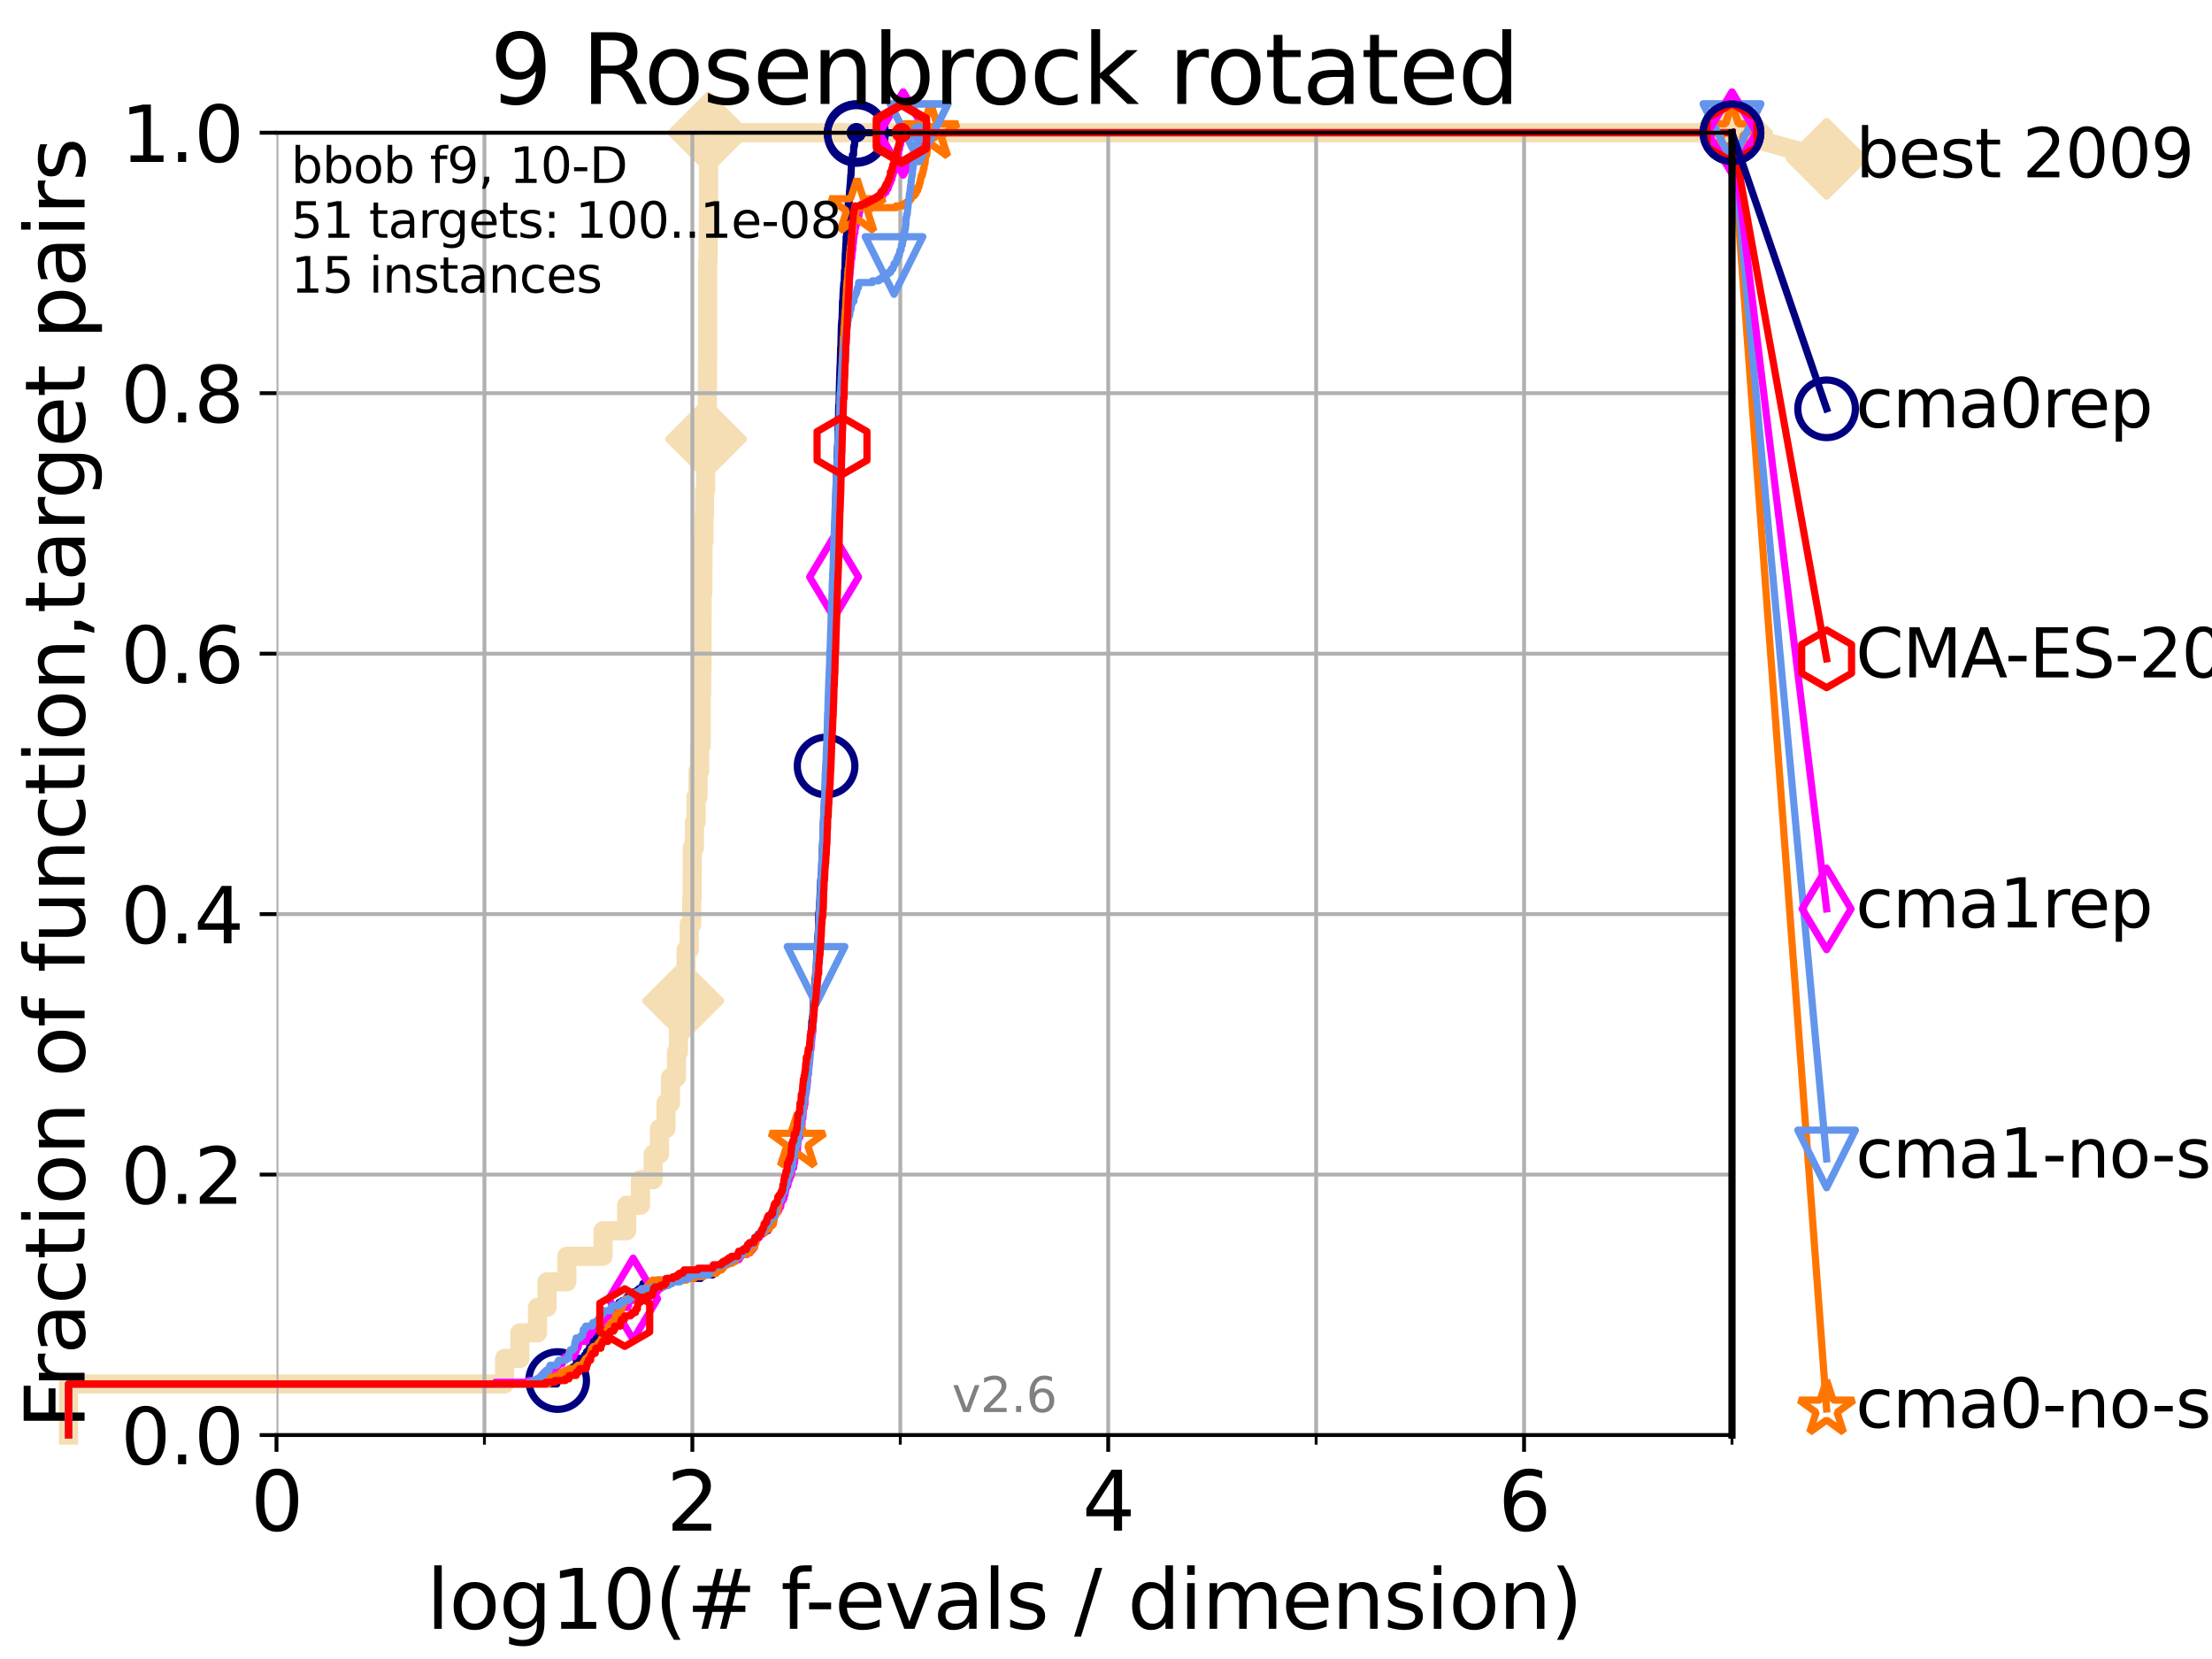 <?xml version="1.0" encoding="utf-8" standalone="no"?>
<!DOCTYPE svg PUBLIC "-//W3C//DTD SVG 1.1//EN"
  "http://www.w3.org/Graphics/SVG/1.1/DTD/svg11.dtd">
<svg xmlns:xlink="http://www.w3.org/1999/xlink" width="460.8pt" height="345.6pt" viewBox="0 0 460.8 345.6" xmlns="http://www.w3.org/2000/svg" version="1.1">
 <defs>
  <style type="text/css">*{stroke-linejoin: round; stroke-linecap: butt}</style>
 </defs>
 <g id="figure_1">
  <g id="patch_1">
   <path d="M 0 345.6 
L 460.8 345.6 
L 460.8 0 
L 0 0 
z
" style="fill: #ffffff"/>
  </g>
  <g id="axes_1">
   <g id="patch_2">
    <path d="M 57.6 298.944 
L 360.806 298.944 
L 360.806 27.648 
L 57.6 27.648 
z
" style="fill: #ffffff"/>
   </g>
   <g id="line2d_1">
    <path d="M 14.285 298.944 
L 14.285 288.305 
L 105.113 288.305 
L 105.113 282.985 
L 108.29 282.985 
L 108.29 277.666 
L 111.972 277.666 
L 111.972 272.346 
L 113.954 272.346 
L 113.954 267.027 
L 118.077 267.027 
L 118.077 261.707 
L 125.628 261.707 
L 125.628 256.388 
L 130.541 256.388 
L 130.541 251.068 
L 133.424 251.068 
L 133.424 245.749 
L 136.069 245.749 
L 136.069 240.429 
L 137.386 240.429 
L 137.386 235.11 
L 138.743 235.11 
L 138.743 229.79 
L 139.677 229.79 
L 139.677 224.471 
L 140.928 224.471 
L 140.928 219.151 
L 141.327 219.151 
L 141.327 213.832 
L 142.332 213.832 
L 142.332 208.512 
L 142.436 208.512 
L 142.436 203.192 
L 142.926 203.192 
L 142.926 197.873 
L 143.58 197.873 
L 143.58 192.553 
L 144.098 192.553 
L 144.098 187.234 
L 144.193 187.234 
L 144.193 181.914 
L 144.212 181.914 
L 144.212 176.595 
L 144.658 176.595 
L 144.658 171.275 
L 145.004 171.275 
L 145.004 165.956 
L 145.415 165.956 
L 145.415 160.636 
L 145.748 160.636 
L 145.748 155.317 
L 146.075 155.317 
L 146.075 144.678 
L 146.177 144.678 
L 146.177 139.358 
L 146.244 139.358 
L 146.244 128.719 
L 146.261 128.719 
L 146.261 123.4 
L 146.413 123.4 
L 146.413 118.08 
L 146.446 118.08 
L 146.446 112.76 
L 146.662 112.76 
L 146.662 107.441 
L 146.761 107.441 
L 146.761 102.121 
L 146.99 102.121 
L 146.99 91.482 
L 147.087 91.482 
L 147.087 86.163 
L 147.36 86.163 
L 147.36 80.843 
L 147.376 80.843 
L 147.376 75.524 
L 147.424 75.524 
L 147.424 54.246 
L 147.519 54.246 
L 147.519 48.926 
L 147.566 48.926 
L 147.566 43.607 
L 147.613 43.607 
L 147.613 27.648 
L 360.806 27.648 
" style="fill: none; stroke: #f5deb3; stroke-width: 4; stroke-linecap: square"/>
   </g>
   <g id="line2d_2">
    <defs>
     <path id="meb7001e76b" d="M -0 7.778 
L 7.778 0 
L 0 -7.778 
L -7.778 -0 
z
" style="stroke: #f5deb3; stroke-width: 1.5; stroke-linejoin: miter"/>
    </defs>
    <g>
     <use xlink:href="#meb7001e76b" x="142.332" y="208.512" style="fill: #f5deb3; stroke: #f5deb3; stroke-width: 1.5; stroke-linejoin: miter"/>
     <use xlink:href="#meb7001e76b" x="147.087" y="91.482" style="fill: #f5deb3; stroke: #f5deb3; stroke-width: 1.5; stroke-linejoin: miter"/>
     <use xlink:href="#meb7001e76b" x="147.613" y="27.648" style="fill: #f5deb3; stroke: #f5deb3; stroke-width: 1.5; stroke-linejoin: miter"/>
     <use xlink:href="#meb7001e76b" x="147.613" y="27.648" style="fill: #f5deb3; stroke: #f5deb3; stroke-width: 1.5; stroke-linejoin: miter"/>
     <use xlink:href="#meb7001e76b" x="360.806" y="27.648" style="fill: #f5deb3; stroke: #f5deb3; stroke-width: 1.5; stroke-linejoin: miter"/>
    </g>
   </g>
   <g id="line2d_3">
    <path style="fill: none; stroke: #f5deb3; stroke-width: 4; stroke-linecap: square"/>
    <g/>
   </g>
   <g id="line2d_4">
    <path d="M 360.806 27.648 
L 380.515 33.074 
" style="fill: none; stroke: #f5deb3; stroke-width: 4; stroke-linecap: square"/>
    <g>
     <use xlink:href="#meb7001e76b" x="360.806" y="27.648" style="fill: #f5deb3; stroke: #f5deb3; stroke-width: 1.5; stroke-linejoin: miter"/>
     <use xlink:href="#meb7001e76b" x="380.515" y="33.074" style="fill: #f5deb3; stroke: #f5deb3; stroke-width: 1.5; stroke-linejoin: miter"/>
    </g>
   </g>
   <g id="matplotlib.axis_1">
    <g id="xtick_1">
     <g id="line2d_5">
      <path d="M 57.6 298.944 
L 57.6 27.648 
" clip-path="url(#p639cca5ac5)" style="fill: none; stroke: #b0b0b0; stroke-width: 0.8; stroke-linecap: square"/>
     </g>
     <g id="line2d_6">
      <defs>
       <path id="mb0b645a1fc" d="M 0 0 
L 0 3.5 
" style="stroke: #000000; stroke-width: 0.8"/>
      </defs>
      <g>
       <use xlink:href="#mb0b645a1fc" x="57.6" y="298.944" style="stroke: #000000; stroke-width: 0.8"/>
      </g>
     </g>
     <g id="text_1">
      <!-- 0 -->
      <g transform="translate(52.192 318.861)scale(0.17 -0.17)">
       <defs>
        <path id="DejaVuSans-30" d="M 2034 4250 
Q 1547 4250 1301 3770 
Q 1056 3291 1056 2328 
Q 1056 1369 1301 889 
Q 1547 409 2034 409 
Q 2525 409 2770 889 
Q 3016 1369 3016 2328 
Q 3016 3291 2770 3770 
Q 2525 4250 2034 4250 
z
M 2034 4750 
Q 2819 4750 3233 4129 
Q 3647 3509 3647 2328 
Q 3647 1150 3233 529 
Q 2819 -91 2034 -91 
Q 1250 -91 836 529 
Q 422 1150 422 2328 
Q 422 3509 836 4129 
Q 1250 4750 2034 4750 
z
" transform="scale(0.016)"/>
       </defs>
       <use xlink:href="#DejaVuSans-30"/>
      </g>
     </g>
    </g>
    <g id="xtick_2">
     <g id="line2d_7">
      <path d="M 144.23 298.944 
L 144.23 27.648 
" clip-path="url(#p639cca5ac5)" style="fill: none; stroke: #b0b0b0; stroke-width: 0.8; stroke-linecap: square"/>
     </g>
     <g id="line2d_8">
      <g>
       <use xlink:href="#mb0b645a1fc" x="144.23" y="298.944" style="stroke: #000000; stroke-width: 0.8"/>
      </g>
     </g>
     <g id="text_2">
      <!-- 2 -->
      <g transform="translate(138.822 318.861)scale(0.17 -0.17)">
       <defs>
        <path id="DejaVuSans-32" d="M 1228 531 
L 3431 531 
L 3431 0 
L 469 0 
L 469 531 
Q 828 903 1448 1529 
Q 2069 2156 2228 2338 
Q 2531 2678 2651 2914 
Q 2772 3150 2772 3378 
Q 2772 3750 2511 3984 
Q 2250 4219 1831 4219 
Q 1534 4219 1204 4116 
Q 875 4013 500 3803 
L 500 4441 
Q 881 4594 1212 4672 
Q 1544 4750 1819 4750 
Q 2544 4750 2975 4387 
Q 3406 4025 3406 3419 
Q 3406 3131 3298 2873 
Q 3191 2616 2906 2266 
Q 2828 2175 2409 1742 
Q 1991 1309 1228 531 
z
" transform="scale(0.016)"/>
       </defs>
       <use xlink:href="#DejaVuSans-32"/>
      </g>
     </g>
    </g>
    <g id="xtick_3">
     <g id="line2d_9">
      <path d="M 230.861 298.944 
L 230.861 27.648 
" clip-path="url(#p639cca5ac5)" style="fill: none; stroke: #b0b0b0; stroke-width: 0.8; stroke-linecap: square"/>
     </g>
     <g id="line2d_10">
      <g>
       <use xlink:href="#mb0b645a1fc" x="230.861" y="298.944" style="stroke: #000000; stroke-width: 0.8"/>
      </g>
     </g>
     <g id="text_3">
      <!-- 4 -->
      <g transform="translate(225.453 318.861)scale(0.17 -0.17)">
       <defs>
        <path id="DejaVuSans-34" d="M 2419 4116 
L 825 1625 
L 2419 1625 
L 2419 4116 
z
M 2253 4666 
L 3047 4666 
L 3047 1625 
L 3713 1625 
L 3713 1100 
L 3047 1100 
L 3047 0 
L 2419 0 
L 2419 1100 
L 313 1100 
L 313 1709 
L 2253 4666 
z
" transform="scale(0.016)"/>
       </defs>
       <use xlink:href="#DejaVuSans-34"/>
      </g>
     </g>
    </g>
    <g id="xtick_4">
     <g id="line2d_11">
      <path d="M 317.491 298.944 
L 317.491 27.648 
" clip-path="url(#p639cca5ac5)" style="fill: none; stroke: #b0b0b0; stroke-width: 0.8; stroke-linecap: square"/>
     </g>
     <g id="line2d_12">
      <g>
       <use xlink:href="#mb0b645a1fc" x="317.491" y="298.944" style="stroke: #000000; stroke-width: 0.8"/>
      </g>
     </g>
     <g id="text_4">
      <!-- 6 -->
      <g transform="translate(312.083 318.861)scale(0.17 -0.17)">
       <defs>
        <path id="DejaVuSans-36" d="M 2113 2584 
Q 1688 2584 1439 2293 
Q 1191 2003 1191 1497 
Q 1191 994 1439 701 
Q 1688 409 2113 409 
Q 2538 409 2786 701 
Q 3034 994 3034 1497 
Q 3034 2003 2786 2293 
Q 2538 2584 2113 2584 
z
M 3366 4563 
L 3366 3988 
Q 3128 4100 2886 4159 
Q 2644 4219 2406 4219 
Q 1781 4219 1451 3797 
Q 1122 3375 1075 2522 
Q 1259 2794 1537 2939 
Q 1816 3084 2150 3084 
Q 2853 3084 3261 2657 
Q 3669 2231 3669 1497 
Q 3669 778 3244 343 
Q 2819 -91 2113 -91 
Q 1303 -91 875 529 
Q 447 1150 447 2328 
Q 447 3434 972 4092 
Q 1497 4750 2381 4750 
Q 2619 4750 2861 4703 
Q 3103 4656 3366 4563 
z
" transform="scale(0.016)"/>
       </defs>
       <use xlink:href="#DejaVuSans-36"/>
      </g>
     </g>
    </g>
    <g id="xtick_5">
     <g id="line2d_13">
      <path d="M 100.915 298.944 
L 100.915 27.648 
" clip-path="url(#p639cca5ac5)" style="fill: none; stroke: #b0b0b0; stroke-width: 0.8; stroke-linecap: square"/>
     </g>
     <g id="line2d_14">
      <defs>
       <path id="m4cce4fe2ff" d="M 0 0 
L 0 2 
" style="stroke: #000000; stroke-width: 0.6"/>
      </defs>
      <g>
       <use xlink:href="#m4cce4fe2ff" x="100.915" y="298.944" style="stroke: #000000; stroke-width: 0.6"/>
      </g>
     </g>
    </g>
    <g id="xtick_6">
     <g id="line2d_15">
      <path d="M 187.546 298.944 
L 187.546 27.648 
" clip-path="url(#p639cca5ac5)" style="fill: none; stroke: #b0b0b0; stroke-width: 0.8; stroke-linecap: square"/>
     </g>
     <g id="line2d_16">
      <g>
       <use xlink:href="#m4cce4fe2ff" x="187.546" y="298.944" style="stroke: #000000; stroke-width: 0.6"/>
      </g>
     </g>
    </g>
    <g id="xtick_7">
     <g id="line2d_17">
      <path d="M 274.176 298.944 
L 274.176 27.648 
" clip-path="url(#p639cca5ac5)" style="fill: none; stroke: #b0b0b0; stroke-width: 0.8; stroke-linecap: square"/>
     </g>
     <g id="line2d_18">
      <g>
       <use xlink:href="#m4cce4fe2ff" x="274.176" y="298.944" style="stroke: #000000; stroke-width: 0.6"/>
      </g>
     </g>
    </g>
    <g id="xtick_8">
     <g id="line2d_19">
      <path d="M 360.806 298.944 
L 360.806 27.648 
" clip-path="url(#p639cca5ac5)" style="fill: none; stroke: #b0b0b0; stroke-width: 0.8; stroke-linecap: square"/>
     </g>
     <g id="line2d_20">
      <g>
       <use xlink:href="#m4cce4fe2ff" x="360.806" y="298.944" style="stroke: #000000; stroke-width: 0.6"/>
      </g>
     </g>
    </g>
    <g id="text_5">
     <!-- log10(# f-evals / dimension) -->
     <g transform="translate(88.823 339.314)scale(0.17 -0.17)">
      <defs>
       <path id="DejaVuSans-6c" d="M 603 4863 
L 1178 4863 
L 1178 0 
L 603 0 
L 603 4863 
z
" transform="scale(0.016)"/>
       <path id="DejaVuSans-6f" d="M 1959 3097 
Q 1497 3097 1228 2736 
Q 959 2375 959 1747 
Q 959 1119 1226 758 
Q 1494 397 1959 397 
Q 2419 397 2687 759 
Q 2956 1122 2956 1747 
Q 2956 2369 2687 2733 
Q 2419 3097 1959 3097 
z
M 1959 3584 
Q 2709 3584 3137 3096 
Q 3566 2609 3566 1747 
Q 3566 888 3137 398 
Q 2709 -91 1959 -91 
Q 1206 -91 779 398 
Q 353 888 353 1747 
Q 353 2609 779 3096 
Q 1206 3584 1959 3584 
z
" transform="scale(0.016)"/>
       <path id="DejaVuSans-67" d="M 2906 1791 
Q 2906 2416 2648 2759 
Q 2391 3103 1925 3103 
Q 1463 3103 1205 2759 
Q 947 2416 947 1791 
Q 947 1169 1205 825 
Q 1463 481 1925 481 
Q 2391 481 2648 825 
Q 2906 1169 2906 1791 
z
M 3481 434 
Q 3481 -459 3084 -895 
Q 2688 -1331 1869 -1331 
Q 1566 -1331 1297 -1286 
Q 1028 -1241 775 -1147 
L 775 -588 
Q 1028 -725 1275 -790 
Q 1522 -856 1778 -856 
Q 2344 -856 2625 -561 
Q 2906 -266 2906 331 
L 2906 616 
Q 2728 306 2450 153 
Q 2172 0 1784 0 
Q 1141 0 747 490 
Q 353 981 353 1791 
Q 353 2603 747 3093 
Q 1141 3584 1784 3584 
Q 2172 3584 2450 3431 
Q 2728 3278 2906 2969 
L 2906 3500 
L 3481 3500 
L 3481 434 
z
" transform="scale(0.016)"/>
       <path id="DejaVuSans-31" d="M 794 531 
L 1825 531 
L 1825 4091 
L 703 3866 
L 703 4441 
L 1819 4666 
L 2450 4666 
L 2450 531 
L 3481 531 
L 3481 0 
L 794 0 
L 794 531 
z
" transform="scale(0.016)"/>
       <path id="DejaVuSans-28" d="M 1984 4856 
Q 1566 4138 1362 3434 
Q 1159 2731 1159 2009 
Q 1159 1288 1364 580 
Q 1569 -128 1984 -844 
L 1484 -844 
Q 1016 -109 783 600 
Q 550 1309 550 2009 
Q 550 2706 781 3412 
Q 1013 4119 1484 4856 
L 1984 4856 
z
" transform="scale(0.016)"/>
       <path id="DejaVuSans-23" d="M 3272 2816 
L 2363 2816 
L 2100 1772 
L 3016 1772 
L 3272 2816 
z
M 2803 4594 
L 2478 3297 
L 3391 3297 
L 3719 4594 
L 4219 4594 
L 3897 3297 
L 4872 3297 
L 4872 2816 
L 3775 2816 
L 3519 1772 
L 4513 1772 
L 4513 1294 
L 3397 1294 
L 3072 0 
L 2572 0 
L 2894 1294 
L 1978 1294 
L 1656 0 
L 1153 0 
L 1478 1294 
L 494 1294 
L 494 1772 
L 1594 1772 
L 1856 2816 
L 850 2816 
L 850 3297 
L 1978 3297 
L 2297 4594 
L 2803 4594 
z
" transform="scale(0.016)"/>
       <path id="DejaVuSans-20" transform="scale(0.016)"/>
       <path id="DejaVuSans-66" d="M 2375 4863 
L 2375 4384 
L 1825 4384 
Q 1516 4384 1395 4259 
Q 1275 4134 1275 3809 
L 1275 3500 
L 2222 3500 
L 2222 3053 
L 1275 3053 
L 1275 0 
L 697 0 
L 697 3053 
L 147 3053 
L 147 3500 
L 697 3500 
L 697 3744 
Q 697 4328 969 4595 
Q 1241 4863 1831 4863 
L 2375 4863 
z
" transform="scale(0.016)"/>
       <path id="DejaVuSans-2d" d="M 313 2009 
L 1997 2009 
L 1997 1497 
L 313 1497 
L 313 2009 
z
" transform="scale(0.016)"/>
       <path id="DejaVuSans-65" d="M 3597 1894 
L 3597 1613 
L 953 1613 
Q 991 1019 1311 708 
Q 1631 397 2203 397 
Q 2534 397 2845 478 
Q 3156 559 3463 722 
L 3463 178 
Q 3153 47 2828 -22 
Q 2503 -91 2169 -91 
Q 1331 -91 842 396 
Q 353 884 353 1716 
Q 353 2575 817 3079 
Q 1281 3584 2069 3584 
Q 2775 3584 3186 3129 
Q 3597 2675 3597 1894 
z
M 3022 2063 
Q 3016 2534 2758 2815 
Q 2500 3097 2075 3097 
Q 1594 3097 1305 2825 
Q 1016 2553 972 2059 
L 3022 2063 
z
" transform="scale(0.016)"/>
       <path id="DejaVuSans-76" d="M 191 3500 
L 800 3500 
L 1894 563 
L 2988 3500 
L 3597 3500 
L 2284 0 
L 1503 0 
L 191 3500 
z
" transform="scale(0.016)"/>
       <path id="DejaVuSans-61" d="M 2194 1759 
Q 1497 1759 1228 1600 
Q 959 1441 959 1056 
Q 959 750 1161 570 
Q 1363 391 1709 391 
Q 2188 391 2477 730 
Q 2766 1069 2766 1631 
L 2766 1759 
L 2194 1759 
z
M 3341 1997 
L 3341 0 
L 2766 0 
L 2766 531 
Q 2569 213 2275 61 
Q 1981 -91 1556 -91 
Q 1019 -91 701 211 
Q 384 513 384 1019 
Q 384 1609 779 1909 
Q 1175 2209 1959 2209 
L 2766 2209 
L 2766 2266 
Q 2766 2663 2505 2880 
Q 2244 3097 1772 3097 
Q 1472 3097 1187 3025 
Q 903 2953 641 2809 
L 641 3341 
Q 956 3463 1253 3523 
Q 1550 3584 1831 3584 
Q 2591 3584 2966 3190 
Q 3341 2797 3341 1997 
z
" transform="scale(0.016)"/>
       <path id="DejaVuSans-73" d="M 2834 3397 
L 2834 2853 
Q 2591 2978 2328 3040 
Q 2066 3103 1784 3103 
Q 1356 3103 1142 2972 
Q 928 2841 928 2578 
Q 928 2378 1081 2264 
Q 1234 2150 1697 2047 
L 1894 2003 
Q 2506 1872 2764 1633 
Q 3022 1394 3022 966 
Q 3022 478 2636 193 
Q 2250 -91 1575 -91 
Q 1294 -91 989 -36 
Q 684 19 347 128 
L 347 722 
Q 666 556 975 473 
Q 1284 391 1588 391 
Q 1994 391 2212 530 
Q 2431 669 2431 922 
Q 2431 1156 2273 1281 
Q 2116 1406 1581 1522 
L 1381 1569 
Q 847 1681 609 1914 
Q 372 2147 372 2553 
Q 372 3047 722 3315 
Q 1072 3584 1716 3584 
Q 2034 3584 2315 3537 
Q 2597 3491 2834 3397 
z
" transform="scale(0.016)"/>
       <path id="DejaVuSans-2f" d="M 1625 4666 
L 2156 4666 
L 531 -594 
L 0 -594 
L 1625 4666 
z
" transform="scale(0.016)"/>
       <path id="DejaVuSans-64" d="M 2906 2969 
L 2906 4863 
L 3481 4863 
L 3481 0 
L 2906 0 
L 2906 525 
Q 2725 213 2448 61 
Q 2172 -91 1784 -91 
Q 1150 -91 751 415 
Q 353 922 353 1747 
Q 353 2572 751 3078 
Q 1150 3584 1784 3584 
Q 2172 3584 2448 3432 
Q 2725 3281 2906 2969 
z
M 947 1747 
Q 947 1113 1208 752 
Q 1469 391 1925 391 
Q 2381 391 2643 752 
Q 2906 1113 2906 1747 
Q 2906 2381 2643 2742 
Q 2381 3103 1925 3103 
Q 1469 3103 1208 2742 
Q 947 2381 947 1747 
z
" transform="scale(0.016)"/>
       <path id="DejaVuSans-69" d="M 603 3500 
L 1178 3500 
L 1178 0 
L 603 0 
L 603 3500 
z
M 603 4863 
L 1178 4863 
L 1178 4134 
L 603 4134 
L 603 4863 
z
" transform="scale(0.016)"/>
       <path id="DejaVuSans-6d" d="M 3328 2828 
Q 3544 3216 3844 3400 
Q 4144 3584 4550 3584 
Q 5097 3584 5394 3201 
Q 5691 2819 5691 2113 
L 5691 0 
L 5113 0 
L 5113 2094 
Q 5113 2597 4934 2840 
Q 4756 3084 4391 3084 
Q 3944 3084 3684 2787 
Q 3425 2491 3425 1978 
L 3425 0 
L 2847 0 
L 2847 2094 
Q 2847 2600 2669 2842 
Q 2491 3084 2119 3084 
Q 1678 3084 1418 2786 
Q 1159 2488 1159 1978 
L 1159 0 
L 581 0 
L 581 3500 
L 1159 3500 
L 1159 2956 
Q 1356 3278 1631 3431 
Q 1906 3584 2284 3584 
Q 2666 3584 2933 3390 
Q 3200 3197 3328 2828 
z
" transform="scale(0.016)"/>
       <path id="DejaVuSans-6e" d="M 3513 2113 
L 3513 0 
L 2938 0 
L 2938 2094 
Q 2938 2591 2744 2837 
Q 2550 3084 2163 3084 
Q 1697 3084 1428 2787 
Q 1159 2491 1159 1978 
L 1159 0 
L 581 0 
L 581 3500 
L 1159 3500 
L 1159 2956 
Q 1366 3272 1645 3428 
Q 1925 3584 2291 3584 
Q 2894 3584 3203 3211 
Q 3513 2838 3513 2113 
z
" transform="scale(0.016)"/>
       <path id="DejaVuSans-29" d="M 513 4856 
L 1013 4856 
Q 1481 4119 1714 3412 
Q 1947 2706 1947 2009 
Q 1947 1309 1714 600 
Q 1481 -109 1013 -844 
L 513 -844 
Q 928 -128 1133 580 
Q 1338 1288 1338 2009 
Q 1338 2731 1133 3434 
Q 928 4138 513 4856 
z
" transform="scale(0.016)"/>
      </defs>
      <use xlink:href="#DejaVuSans-6c"/>
      <use xlink:href="#DejaVuSans-6f" x="27.783"/>
      <use xlink:href="#DejaVuSans-67" x="88.965"/>
      <use xlink:href="#DejaVuSans-31" x="152.441"/>
      <use xlink:href="#DejaVuSans-30" x="216.064"/>
      <use xlink:href="#DejaVuSans-28" x="279.688"/>
      <use xlink:href="#DejaVuSans-23" x="318.701"/>
      <use xlink:href="#DejaVuSans-20" x="402.49"/>
      <use xlink:href="#DejaVuSans-66" x="434.277"/>
      <use xlink:href="#DejaVuSans-2d" x="463.982"/>
      <use xlink:href="#DejaVuSans-65" x="500.066"/>
      <use xlink:href="#DejaVuSans-76" x="561.59"/>
      <use xlink:href="#DejaVuSans-61" x="620.77"/>
      <use xlink:href="#DejaVuSans-6c" x="682.049"/>
      <use xlink:href="#DejaVuSans-73" x="709.832"/>
      <use xlink:href="#DejaVuSans-20" x="761.932"/>
      <use xlink:href="#DejaVuSans-2f" x="793.719"/>
      <use xlink:href="#DejaVuSans-20" x="827.41"/>
      <use xlink:href="#DejaVuSans-64" x="859.197"/>
      <use xlink:href="#DejaVuSans-69" x="922.674"/>
      <use xlink:href="#DejaVuSans-6d" x="950.457"/>
      <use xlink:href="#DejaVuSans-65" x="1047.869"/>
      <use xlink:href="#DejaVuSans-6e" x="1109.393"/>
      <use xlink:href="#DejaVuSans-73" x="1172.771"/>
      <use xlink:href="#DejaVuSans-69" x="1224.871"/>
      <use xlink:href="#DejaVuSans-6f" x="1252.654"/>
      <use xlink:href="#DejaVuSans-6e" x="1313.836"/>
      <use xlink:href="#DejaVuSans-29" x="1377.215"/>
     </g>
    </g>
   </g>
   <g id="matplotlib.axis_2">
    <g id="ytick_1">
     <g id="line2d_21">
      <path d="M 57.6 298.944 
L 360.806 298.944 
" clip-path="url(#p639cca5ac5)" style="fill: none; stroke: #b0b0b0; stroke-width: 0.8; stroke-linecap: square"/>
     </g>
     <g id="line2d_22">
      <defs>
       <path id="m8eb6e4dea4" d="M 0 0 
L -3.5 0 
" style="stroke: #000000; stroke-width: 0.8"/>
      </defs>
      <g>
       <use xlink:href="#m8eb6e4dea4" x="57.6" y="298.944" style="stroke: #000000; stroke-width: 0.8"/>
      </g>
     </g>
     <g id="text_6">
      <!-- 0.0 -->
      <g transform="translate(25.155 305.023)scale(0.16 -0.16)">
       <defs>
        <path id="DejaVuSans-2e" d="M 684 794 
L 1344 794 
L 1344 0 
L 684 0 
L 684 794 
z
" transform="scale(0.016)"/>
       </defs>
       <use xlink:href="#DejaVuSans-30"/>
       <use xlink:href="#DejaVuSans-2e" x="63.623"/>
       <use xlink:href="#DejaVuSans-30" x="95.41"/>
      </g>
     </g>
    </g>
    <g id="ytick_2">
     <g id="line2d_23">
      <path d="M 57.6 244.685 
L 360.806 244.685 
" clip-path="url(#p639cca5ac5)" style="fill: none; stroke: #b0b0b0; stroke-width: 0.8; stroke-linecap: square"/>
     </g>
     <g id="line2d_24">
      <g>
       <use xlink:href="#m8eb6e4dea4" x="57.6" y="244.685" style="stroke: #000000; stroke-width: 0.8"/>
      </g>
     </g>
     <g id="text_7">
      <!-- 0.2 -->
      <g transform="translate(25.155 250.764)scale(0.16 -0.16)">
       <use xlink:href="#DejaVuSans-30"/>
       <use xlink:href="#DejaVuSans-2e" x="63.623"/>
       <use xlink:href="#DejaVuSans-32" x="95.41"/>
      </g>
     </g>
    </g>
    <g id="ytick_3">
     <g id="line2d_25">
      <path d="M 57.6 190.426 
L 360.806 190.426 
" clip-path="url(#p639cca5ac5)" style="fill: none; stroke: #b0b0b0; stroke-width: 0.8; stroke-linecap: square"/>
     </g>
     <g id="line2d_26">
      <g>
       <use xlink:href="#m8eb6e4dea4" x="57.6" y="190.426" style="stroke: #000000; stroke-width: 0.8"/>
      </g>
     </g>
     <g id="text_8">
      <!-- 0.4 -->
      <g transform="translate(25.155 196.504)scale(0.16 -0.16)">
       <use xlink:href="#DejaVuSans-30"/>
       <use xlink:href="#DejaVuSans-2e" x="63.623"/>
       <use xlink:href="#DejaVuSans-34" x="95.41"/>
      </g>
     </g>
    </g>
    <g id="ytick_4">
     <g id="line2d_27">
      <path d="M 57.6 136.166 
L 360.806 136.166 
" clip-path="url(#p639cca5ac5)" style="fill: none; stroke: #b0b0b0; stroke-width: 0.8; stroke-linecap: square"/>
     </g>
     <g id="line2d_28">
      <g>
       <use xlink:href="#m8eb6e4dea4" x="57.6" y="136.166" style="stroke: #000000; stroke-width: 0.8"/>
      </g>
     </g>
     <g id="text_9">
      <!-- 0.6 -->
      <g transform="translate(25.155 142.245)scale(0.16 -0.16)">
       <use xlink:href="#DejaVuSans-30"/>
       <use xlink:href="#DejaVuSans-2e" x="63.623"/>
       <use xlink:href="#DejaVuSans-36" x="95.41"/>
      </g>
     </g>
    </g>
    <g id="ytick_5">
     <g id="line2d_29">
      <path d="M 57.6 81.907 
L 360.806 81.907 
" clip-path="url(#p639cca5ac5)" style="fill: none; stroke: #b0b0b0; stroke-width: 0.8; stroke-linecap: square"/>
     </g>
     <g id="line2d_30">
      <g>
       <use xlink:href="#m8eb6e4dea4" x="57.6" y="81.907" style="stroke: #000000; stroke-width: 0.8"/>
      </g>
     </g>
     <g id="text_10">
      <!-- 0.8 -->
      <g transform="translate(25.155 87.986)scale(0.16 -0.16)">
       <defs>
        <path id="DejaVuSans-38" d="M 2034 2216 
Q 1584 2216 1326 1975 
Q 1069 1734 1069 1313 
Q 1069 891 1326 650 
Q 1584 409 2034 409 
Q 2484 409 2743 651 
Q 3003 894 3003 1313 
Q 3003 1734 2745 1975 
Q 2488 2216 2034 2216 
z
M 1403 2484 
Q 997 2584 770 2862 
Q 544 3141 544 3541 
Q 544 4100 942 4425 
Q 1341 4750 2034 4750 
Q 2731 4750 3128 4425 
Q 3525 4100 3525 3541 
Q 3525 3141 3298 2862 
Q 3072 2584 2669 2484 
Q 3125 2378 3379 2068 
Q 3634 1759 3634 1313 
Q 3634 634 3220 271 
Q 2806 -91 2034 -91 
Q 1263 -91 848 271 
Q 434 634 434 1313 
Q 434 1759 690 2068 
Q 947 2378 1403 2484 
z
M 1172 3481 
Q 1172 3119 1398 2916 
Q 1625 2713 2034 2713 
Q 2441 2713 2670 2916 
Q 2900 3119 2900 3481 
Q 2900 3844 2670 4047 
Q 2441 4250 2034 4250 
Q 1625 4250 1398 4047 
Q 1172 3844 1172 3481 
z
" transform="scale(0.016)"/>
       </defs>
       <use xlink:href="#DejaVuSans-30"/>
       <use xlink:href="#DejaVuSans-2e" x="63.623"/>
       <use xlink:href="#DejaVuSans-38" x="95.41"/>
      </g>
     </g>
    </g>
    <g id="ytick_6">
     <g id="line2d_31">
      <path d="M 57.6 27.648 
L 360.806 27.648 
" clip-path="url(#p639cca5ac5)" style="fill: none; stroke: #b0b0b0; stroke-width: 0.8; stroke-linecap: square"/>
     </g>
     <g id="line2d_32">
      <g>
       <use xlink:href="#m8eb6e4dea4" x="57.6" y="27.648" style="stroke: #000000; stroke-width: 0.8"/>
      </g>
     </g>
     <g id="text_11">
      <!-- 1.0 -->
      <g transform="translate(25.155 33.727)scale(0.16 -0.16)">
       <use xlink:href="#DejaVuSans-31"/>
       <use xlink:href="#DejaVuSans-2e" x="63.623"/>
       <use xlink:href="#DejaVuSans-30" x="95.41"/>
      </g>
     </g>
    </g>
    <g id="text_12">
     <!-- Fraction of function,target pairs -->
     <g transform="translate(17.62 297.681)rotate(-90)scale(0.17 -0.17)">
      <defs>
       <path id="DejaVuSans-46" d="M 628 4666 
L 3309 4666 
L 3309 4134 
L 1259 4134 
L 1259 2759 
L 3109 2759 
L 3109 2228 
L 1259 2228 
L 1259 0 
L 628 0 
L 628 4666 
z
" transform="scale(0.016)"/>
       <path id="DejaVuSans-72" d="M 2631 2963 
Q 2534 3019 2420 3045 
Q 2306 3072 2169 3072 
Q 1681 3072 1420 2755 
Q 1159 2438 1159 1844 
L 1159 0 
L 581 0 
L 581 3500 
L 1159 3500 
L 1159 2956 
Q 1341 3275 1631 3429 
Q 1922 3584 2338 3584 
Q 2397 3584 2469 3576 
Q 2541 3569 2628 3553 
L 2631 2963 
z
" transform="scale(0.016)"/>
       <path id="DejaVuSans-63" d="M 3122 3366 
L 3122 2828 
Q 2878 2963 2633 3030 
Q 2388 3097 2138 3097 
Q 1578 3097 1268 2742 
Q 959 2388 959 1747 
Q 959 1106 1268 751 
Q 1578 397 2138 397 
Q 2388 397 2633 464 
Q 2878 531 3122 666 
L 3122 134 
Q 2881 22 2623 -34 
Q 2366 -91 2075 -91 
Q 1284 -91 818 406 
Q 353 903 353 1747 
Q 353 2603 823 3093 
Q 1294 3584 2113 3584 
Q 2378 3584 2631 3529 
Q 2884 3475 3122 3366 
z
" transform="scale(0.016)"/>
       <path id="DejaVuSans-74" d="M 1172 4494 
L 1172 3500 
L 2356 3500 
L 2356 3053 
L 1172 3053 
L 1172 1153 
Q 1172 725 1289 603 
Q 1406 481 1766 481 
L 2356 481 
L 2356 0 
L 1766 0 
Q 1100 0 847 248 
Q 594 497 594 1153 
L 594 3053 
L 172 3053 
L 172 3500 
L 594 3500 
L 594 4494 
L 1172 4494 
z
" transform="scale(0.016)"/>
       <path id="DejaVuSans-75" d="M 544 1381 
L 544 3500 
L 1119 3500 
L 1119 1403 
Q 1119 906 1312 657 
Q 1506 409 1894 409 
Q 2359 409 2629 706 
Q 2900 1003 2900 1516 
L 2900 3500 
L 3475 3500 
L 3475 0 
L 2900 0 
L 2900 538 
Q 2691 219 2414 64 
Q 2138 -91 1772 -91 
Q 1169 -91 856 284 
Q 544 659 544 1381 
z
M 1991 3584 
L 1991 3584 
z
" transform="scale(0.016)"/>
       <path id="DejaVuSans-2c" d="M 750 794 
L 1409 794 
L 1409 256 
L 897 -744 
L 494 -744 
L 750 256 
L 750 794 
z
" transform="scale(0.016)"/>
       <path id="DejaVuSans-70" d="M 1159 525 
L 1159 -1331 
L 581 -1331 
L 581 3500 
L 1159 3500 
L 1159 2969 
Q 1341 3281 1617 3432 
Q 1894 3584 2278 3584 
Q 2916 3584 3314 3078 
Q 3713 2572 3713 1747 
Q 3713 922 3314 415 
Q 2916 -91 2278 -91 
Q 1894 -91 1617 61 
Q 1341 213 1159 525 
z
M 3116 1747 
Q 3116 2381 2855 2742 
Q 2594 3103 2138 3103 
Q 1681 3103 1420 2742 
Q 1159 2381 1159 1747 
Q 1159 1113 1420 752 
Q 1681 391 2138 391 
Q 2594 391 2855 752 
Q 3116 1113 3116 1747 
z
" transform="scale(0.016)"/>
      </defs>
      <use xlink:href="#DejaVuSans-46"/>
      <use xlink:href="#DejaVuSans-72" x="50.27"/>
      <use xlink:href="#DejaVuSans-61" x="91.383"/>
      <use xlink:href="#DejaVuSans-63" x="152.662"/>
      <use xlink:href="#DejaVuSans-74" x="207.643"/>
      <use xlink:href="#DejaVuSans-69" x="246.852"/>
      <use xlink:href="#DejaVuSans-6f" x="274.635"/>
      <use xlink:href="#DejaVuSans-6e" x="335.816"/>
      <use xlink:href="#DejaVuSans-20" x="399.195"/>
      <use xlink:href="#DejaVuSans-6f" x="430.982"/>
      <use xlink:href="#DejaVuSans-66" x="492.164"/>
      <use xlink:href="#DejaVuSans-20" x="527.369"/>
      <use xlink:href="#DejaVuSans-66" x="559.156"/>
      <use xlink:href="#DejaVuSans-75" x="594.361"/>
      <use xlink:href="#DejaVuSans-6e" x="657.74"/>
      <use xlink:href="#DejaVuSans-63" x="721.119"/>
      <use xlink:href="#DejaVuSans-74" x="776.1"/>
      <use xlink:href="#DejaVuSans-69" x="815.309"/>
      <use xlink:href="#DejaVuSans-6f" x="843.092"/>
      <use xlink:href="#DejaVuSans-6e" x="904.273"/>
      <use xlink:href="#DejaVuSans-2c" x="967.652"/>
      <use xlink:href="#DejaVuSans-74" x="999.439"/>
      <use xlink:href="#DejaVuSans-61" x="1038.648"/>
      <use xlink:href="#DejaVuSans-72" x="1099.928"/>
      <use xlink:href="#DejaVuSans-67" x="1139.291"/>
      <use xlink:href="#DejaVuSans-65" x="1202.768"/>
      <use xlink:href="#DejaVuSans-74" x="1264.291"/>
      <use xlink:href="#DejaVuSans-20" x="1303.5"/>
      <use xlink:href="#DejaVuSans-70" x="1335.287"/>
      <use xlink:href="#DejaVuSans-61" x="1398.764"/>
      <use xlink:href="#DejaVuSans-69" x="1460.043"/>
      <use xlink:href="#DejaVuSans-72" x="1487.826"/>
      <use xlink:href="#DejaVuSans-73" x="1528.939"/>
     </g>
    </g>
   </g>
   <g id="line2d_33">
    <defs>
     <path id="m150bdc4116" d="M 0 1.5 
C 0.398 1.5 0.779 1.342 1.061 1.061 
C 1.342 0.779 1.5 0.398 1.5 0 
C 1.5 -0.398 1.342 -0.779 1.061 -1.061 
C 0.779 -1.342 0.398 -1.5 0 -1.5 
C -0.398 -1.5 -0.779 -1.342 -1.061 -1.061 
C -1.342 -0.779 -1.5 -0.398 -1.5 0 
C -1.5 0.398 -1.342 0.779 -1.061 1.061 
C -0.779 1.342 -0.398 1.5 0 1.5 
z
" style="stroke: #f5deb3"/>
    </defs>
    <g>
     <use xlink:href="#m150bdc4116" x="147.613" y="27.648" style="fill: #f5deb3; stroke: #f5deb3"/>
     <use xlink:href="#m150bdc4116" x="147.613" y="27.648" style="fill: #f5deb3; stroke: #f5deb3"/>
    </g>
   </g>
   <g id="line2d_34">
    <defs>
     <path id="mc38a195a07" d="M 0 1.5 
C 0.398 1.5 0.779 1.342 1.061 1.061 
C 1.342 0.779 1.5 0.398 1.5 0 
C 1.5 -0.398 1.342 -0.779 1.061 -1.061 
C 0.779 -1.342 0.398 -1.5 0 -1.5 
C -0.398 -1.5 -0.779 -1.342 -1.061 -1.061 
C -1.342 -0.779 -1.5 -0.398 -1.5 0 
C -1.5 0.398 -1.342 0.779 -1.061 1.061 
C -0.779 1.342 -0.398 1.5 0 1.5 
z
" style="stroke: #000080"/>
    </defs>
    <g>
     <use xlink:href="#mc38a195a07" x="178.385" y="27.648" style="fill: #000080; stroke: #000080"/>
     <use xlink:href="#mc38a195a07" x="178.385" y="27.648" style="fill: #000080; stroke: #000080"/>
    </g>
   </g>
   <g id="line2d_35">
    <path d="M 14.285 298.944 
L 14.285 288.305 
L 116.002 288.305 
L 116.002 287.596 
L 116.17 287.596 
L 116.17 286.532 
L 116.746 286.532 
L 116.746 286.177 
L 117.695 286.177 
L 117.695 285.822 
L 118.302 285.822 
L 118.302 285.468 
L 118.745 285.468 
L 118.745 285.113 
L 119.319 285.113 
L 119.319 284.759 
L 120.013 284.759 
L 120.081 283.695 
L 120.217 283.695 
L 120.217 283.34 
L 120.551 283.34 
L 120.551 282.985 
L 121.707 282.985 
L 121.769 282.276 
L 122.199 282.276 
L 122.199 281.567 
L 122.559 281.567 
L 122.559 281.212 
L 122.796 281.212 
L 122.855 280.503 
L 122.913 280.503 
L 122.913 280.148 
L 123.375 280.148 
L 123.375 279.439 
L 124.047 279.439 
L 124.156 278.73 
L 124.374 278.73 
L 124.374 278.375 
L 124.642 278.375 
L 124.642 277.666 
L 124.854 277.666 
L 124.854 276.957 
L 125.628 276.957 
L 125.628 276.602 
L 125.88 276.602 
L 125.88 276.247 
L 126.177 276.247 
L 126.177 275.893 
L 126.565 275.893 
L 126.614 275.183 
L 126.899 275.183 
L 126.994 273.765 
L 127.181 273.765 
L 127.227 273.056 
L 128.178 273.056 
L 128.178 272.701 
L 128.528 272.701 
L 128.528 271.992 
L 128.786 271.992 
L 128.786 271.637 
L 128.999 271.637 
L 128.999 271.282 
L 129.664 271.282 
L 129.664 270.928 
L 130.345 270.928 
L 130.345 270.573 
L 130.579 270.573 
L 130.579 270.219 
L 131.637 270.219 
L 131.747 269.509 
L 131.965 269.509 
L 131.965 269.155 
L 132.674 269.155 
L 132.674 268.8 
L 133.086 268.8 
L 133.086 268.445 
L 133.623 268.445 
L 133.623 268.091 
L 133.918 268.091 
L 133.951 267.381 
L 136.069 267.381 
L 136.069 267.027 
L 137.031 267.027 
L 137.031 266.672 
L 139.191 266.672 
L 139.191 266.318 
L 145.989 266.318 
L 145.989 265.963 
L 146.227 265.963 
L 146.227 265.608 
L 148.458 265.608 
L 148.458 265.254 
L 148.815 265.254 
L 148.815 264.899 
L 148.933 264.899 
L 148.933 264.544 
L 149.806 264.544 
L 149.806 264.19 
L 150.07 264.19 
L 150.07 263.835 
L 150.384 263.835 
L 150.412 263.126 
L 150.919 263.126 
L 150.919 262.771 
L 151.77 262.771 
L 151.77 262.417 
L 151.945 262.417 
L 151.945 262.062 
L 153.467 262.062 
L 153.467 261.707 
L 154.301 261.707 
L 154.301 261.353 
L 154.432 261.353 
L 154.432 260.998 
L 155.537 260.998 
L 155.537 260.643 
L 156.005 260.643 
L 156.005 260.289 
L 156.433 260.289 
L 156.462 259.225 
L 156.58 259.225 
L 156.58 258.87 
L 156.822 258.87 
L 156.822 258.516 
L 157.204 258.516 
L 157.251 257.806 
L 157.697 257.806 
L 157.697 257.452 
L 157.917 257.452 
L 157.917 257.097 
L 158.726 257.097 
L 158.726 256.742 
L 159.334 256.742 
L 159.334 256.388 
L 159.964 256.388 
L 159.972 255.678 
L 160.247 255.678 
L 160.351 254.26 
L 160.367 254.26 
L 160.367 253.905 
L 160.731 253.905 
L 160.801 252.487 
L 161.095 252.487 
L 161.095 252.132 
L 161.316 252.132 
L 161.407 251.423 
L 161.55 251.423 
L 161.55 251.068 
L 161.884 251.068 
L 161.884 250.714 
L 162.364 250.714 
L 162.364 250.359 
L 162.485 250.359 
L 162.535 249.295 
L 162.677 249.295 
L 162.677 248.94 
L 163.026 248.94 
L 163.116 247.522 
L 163.458 247.522 
L 163.458 247.167 
L 163.572 247.167 
L 163.673 246.458 
L 163.746 246.458 
L 163.826 245.394 
L 164.096 245.394 
L 164.123 244.685 
L 164.246 244.685 
L 164.246 244.33 
L 164.421 244.33 
L 164.421 243.976 
L 164.683 243.976 
L 164.714 242.912 
L 164.941 242.912 
L 164.991 241.848 
L 165.134 241.848 
L 165.226 240.784 
L 165.251 240.784 
L 165.251 240.429 
L 165.441 240.429 
L 165.441 240.075 
L 165.611 240.075 
L 165.683 239.365 
L 165.755 239.365 
L 165.839 238.301 
L 165.892 238.301 
L 165.993 236.528 
L 166.011 236.528 
L 166.011 236.174 
L 166.316 236.174 
L 166.426 235.464 
L 166.443 235.464 
L 166.443 235.11 
L 166.599 235.11 
L 166.639 233.691 
L 166.832 233.691 
L 166.911 232.627 
L 167.04 232.627 
L 167.085 231.563 
L 167.157 231.563 
L 167.268 230.499 
L 167.29 230.499 
L 167.367 229.79 
L 167.433 229.79 
L 167.45 229.081 
L 167.581 229.081 
L 167.646 227.662 
L 167.721 227.662 
L 167.791 225.889 
L 167.845 225.889 
L 167.915 225.18 
L 167.968 225.18 
L 168.074 223.407 
L 168.085 223.407 
L 168.085 223.052 
L 168.269 223.052 
L 168.295 222.343 
L 168.436 222.343 
L 168.535 219.86 
L 168.566 219.86 
L 168.633 218.796 
L 168.699 218.796 
L 168.801 217.023 
L 168.832 217.023 
L 168.862 216.314 
L 169.014 216.314 
L 169.115 212.768 
L 169.185 212.768 
L 169.294 211.704 
L 169.314 211.704 
L 169.408 209.576 
L 169.428 209.576 
L 169.472 207.448 
L 169.57 207.448 
L 169.614 206.03 
L 169.707 206.03 
L 169.765 203.902 
L 169.847 203.902 
L 169.943 202.483 
L 170.015 202.483 
L 170.124 199.646 
L 170.139 199.646 
L 170.238 197.164 
L 170.252 197.164 
L 170.356 195.39 
L 170.365 195.39 
L 170.445 194.327 
L 170.477 194.327 
L 170.584 190.071 
L 170.635 190.071 
L 170.737 188.298 
L 170.759 188.298 
L 170.869 185.815 
L 170.874 185.815 
L 170.974 183.333 
L 171.028 183.333 
L 171.096 181.914 
L 171.15 181.914 
L 171.244 178.723 
L 171.262 178.723 
L 171.365 175.886 
L 171.374 175.886 
L 171.485 173.403 
L 171.493 173.403 
L 171.599 169.857 
L 171.656 169.857 
L 171.765 166.665 
L 171.804 166.665 
L 171.913 163.828 
L 171.939 163.828 
L 172.037 160.282 
L 172.089 160.282 
L 172.183 157.799 
L 172.217 157.799 
L 172.272 155.671 
L 172.335 155.671 
L 172.436 152.125 
L 172.453 152.125 
L 172.558 149.288 
L 172.575 149.288 
L 172.666 145.032 
L 172.707 145.032 
L 172.807 141.841 
L 172.86 141.841 
L 172.966 137.94 
L 172.975 137.94 
L 173.085 135.457 
L 173.093 135.457 
L 173.194 131.911 
L 173.214 131.911 
L 173.278 129.428 
L 173.326 129.428 
L 173.43 125.527 
L 173.442 125.527 
L 173.542 120.208 
L 173.557 120.208 
L 173.664 117.371 
L 173.68 117.371 
L 173.758 115.598 
L 173.817 115.598 
L 173.922 109.923 
L 173.937 109.923 
L 174.046 106.377 
L 174.065 106.377 
L 174.172 101.412 
L 174.176 101.412 
L 174.283 98.22 
L 174.291 98.22 
L 174.393 96.447 
L 174.405 96.447 
L 174.48 92.901 
L 174.518 92.901 
L 174.626 88.645 
L 174.645 88.645 
L 174.731 84.39 
L 174.79 84.39 
L 174.901 79.07 
L 174.908 79.07 
L 174.997 76.233 
L 175.026 76.233 
L 175.132 72.332 
L 175.172 72.332 
L 175.28 67.722 
L 175.291 67.722 
L 175.37 66.658 
L 175.417 66.658 
L 175.517 62.757 
L 175.567 62.757 
L 175.67 60.274 
L 175.684 60.274 
L 175.79 58.856 
L 175.863 58.856 
L 175.923 56.373 
L 176.003 56.373 
L 176.096 52.827 
L 176.128 52.827 
L 176.221 50.699 
L 176.251 50.699 
L 176.282 49.281 
L 176.378 49.281 
L 176.459 47.153 
L 176.503 47.153 
L 176.544 45.734 
L 176.618 45.734 
L 176.715 42.188 
L 176.869 42.188 
L 176.978 39.706 
L 177.008 39.706 
L 177.106 38.287 
L 177.132 38.287 
L 177.237 36.514 
L 177.272 36.514 
L 177.37 34.386 
L 177.415 34.386 
L 177.518 33.322 
L 177.566 33.322 
L 177.579 32.258 
L 177.801 32.258 
L 177.848 30.485 
L 177.983 30.485 
L 178.077 29.067 
L 178.102 29.067 
L 178.192 28.003 
L 178.385 28.003 
L 178.385 27.648 
L 360.806 27.648 
L 360.806 27.648 
" style="fill: none; stroke: #000080; stroke-width: 1.5; stroke-linecap: square"/>
   </g>
   <g id="line2d_36">
    <defs>
     <path id="m6c81f8fc47" d="M 0 6 
C 1.591 6 3.117 5.368 4.243 4.243 
C 5.368 3.117 6 1.591 6 0 
C 6 -1.591 5.368 -3.117 4.243 -4.243 
C 3.117 -5.368 1.591 -6 0 -6 
C -1.591 -6 -3.117 -5.368 -4.243 -4.243 
C -5.368 -3.117 -6 -1.591 -6 0 
C -6 1.591 -5.368 3.117 -4.243 4.243 
C -3.117 5.368 -1.591 6 0 6 
z
" style="stroke: #000080; stroke-width: 1.5"/>
    </defs>
    <g>
     <use xlink:href="#m6c81f8fc47" x="116.17" y="287.596" style="fill-opacity: 0; stroke: #000080; stroke-width: 1.5"/>
     <use xlink:href="#m6c81f8fc47" x="172.089" y="159.572" style="fill-opacity: 0; stroke: #000080; stroke-width: 1.5"/>
     <use xlink:href="#m6c81f8fc47" x="178.385" y="28.003" style="fill-opacity: 0; stroke: #000080; stroke-width: 1.5"/>
     <use xlink:href="#m6c81f8fc47" x="178.385" y="27.648" style="fill-opacity: 0; stroke: #000080; stroke-width: 1.5"/>
     <use xlink:href="#m6c81f8fc47" x="178.385" y="27.648" style="fill-opacity: 0; stroke: #000080; stroke-width: 1.5"/>
     <use xlink:href="#m6c81f8fc47" x="360.806" y="27.648" style="fill-opacity: 0; stroke: #000080; stroke-width: 1.5"/>
    </g>
   </g>
   <g id="line2d_37">
    <path style="fill: none; stroke: #000080; stroke-width: 1.5; stroke-linecap: square"/>
    <g/>
   </g>
   <g id="line2d_38">
    <defs>
     <path id="mef9aca1101" d="M 0 1.5 
C 0.398 1.5 0.779 1.342 1.061 1.061 
C 1.342 0.779 1.5 0.398 1.5 0 
C 1.5 -0.398 1.342 -0.779 1.061 -1.061 
C 0.779 -1.342 0.398 -1.5 0 -1.5 
C -0.398 -1.5 -0.779 -1.342 -1.061 -1.061 
C -1.342 -0.779 -1.5 -0.398 -1.5 0 
C -1.5 0.398 -1.342 0.779 -1.061 1.061 
C -0.779 1.342 -0.398 1.5 0 1.5 
z
" style="stroke: #ff00ff"/>
    </defs>
    <g>
     <use xlink:href="#mef9aca1101" x="188.145" y="27.648" style="fill: #ff00ff; stroke: #ff00ff"/>
     <use xlink:href="#mef9aca1101" x="188.145" y="27.648" style="fill: #ff00ff; stroke: #ff00ff"/>
    </g>
   </g>
   <g id="line2d_39">
    <path d="M 14.285 298.944 
L 14.285 288.305 
L 103.214 288.305 
L 103.214 287.95 
L 110.106 287.95 
L 110.106 287.596 
L 112.69 287.596 
L 112.79 286.532 
L 113.088 286.532 
L 113.088 286.177 
L 114.327 286.177 
L 114.327 285.822 
L 115.747 285.822 
L 115.747 285.113 
L 116.002 285.113 
L 116.002 284.404 
L 116.419 284.404 
L 116.419 284.049 
L 117.147 284.049 
L 117.147 283.34 
L 117.384 283.34 
L 117.384 282.985 
L 117.695 282.985 
L 117.695 282.631 
L 119.53 282.631 
L 119.6 281.922 
L 119.876 281.922 
L 119.876 281.567 
L 120.013 281.567 
L 120.081 280.858 
L 120.351 280.858 
L 120.351 280.503 
L 120.484 280.503 
L 120.484 279.794 
L 120.617 279.794 
L 120.617 279.439 
L 122.138 279.439 
L 122.138 278.73 
L 122.38 278.73 
L 122.38 278.375 
L 122.619 278.375 
L 122.619 278.021 
L 122.971 278.021 
L 122.971 277.666 
L 123.318 277.666 
L 123.318 277.311 
L 123.488 277.311 
L 123.488 276.957 
L 124.102 276.957 
L 124.102 276.602 
L 124.907 276.602 
L 124.907 276.247 
L 125.116 276.247 
L 125.116 275.893 
L 125.322 275.893 
L 125.322 275.538 
L 125.628 275.538 
L 125.628 275.183 
L 126.078 275.183 
L 126.078 274.829 
L 126.275 274.829 
L 126.275 274.474 
L 126.852 274.474 
L 126.852 274.12 
L 127.274 274.12 
L 127.274 273.765 
L 127.458 273.765 
L 127.458 273.41 
L 127.777 273.41 
L 127.777 273.056 
L 128.744 273.056 
L 128.744 272.701 
L 128.957 272.701 
L 128.957 272.346 
L 130.773 272.346 
L 130.773 271.992 
L 130.926 271.992 
L 130.926 271.282 
L 131.078 271.282 
L 131.078 270.928 
L 131.637 270.928 
L 131.637 270.573 
L 131.893 270.573 
L 131.893 270.219 
L 135.268 270.219 
L 135.268 269.864 
L 135.864 269.864 
L 135.864 269.509 
L 136.499 269.509 
L 136.499 269.155 
L 136.92 269.155 
L 136.92 268.8 
L 137.113 268.8 
L 137.113 268.445 
L 137.628 268.445 
L 137.628 268.091 
L 137.998 268.091 
L 137.998 267.736 
L 139.167 267.736 
L 139.167 267.381 
L 139.796 267.381 
L 139.796 267.027 
L 140.103 267.027 
L 140.103 266.672 
L 141.084 266.672 
L 141.084 266.318 
L 141.217 266.318 
L 141.217 265.963 
L 143.462 265.963 
L 143.462 265.608 
L 146.261 265.608 
L 146.261 265.254 
L 149.006 265.254 
L 149.006 264.899 
L 149.41 264.899 
L 149.41 264.544 
L 149.904 264.544 
L 149.904 264.19 
L 150.235 264.19 
L 150.235 263.835 
L 150.853 263.835 
L 150.853 263.48 
L 151.272 263.48 
L 151.272 263.126 
L 152.292 263.126 
L 152.328 262.417 
L 153.956 262.417 
L 153.956 262.062 
L 154.124 262.062 
L 154.124 261.707 
L 154.432 261.707 
L 154.432 261.353 
L 155.557 261.353 
L 155.557 260.998 
L 156.245 260.998 
L 156.245 260.643 
L 156.511 260.643 
L 156.511 260.289 
L 156.851 260.289 
L 156.851 259.934 
L 157.137 259.934 
L 157.222 258.87 
L 157.26 258.87 
L 157.26 258.516 
L 157.41 258.516 
L 157.41 258.161 
L 157.798 258.161 
L 157.798 257.806 
L 158.205 257.806 
L 158.205 257.097 
L 158.856 257.097 
L 158.873 256.388 
L 159.817 256.388 
L 159.817 256.033 
L 160.086 256.033 
L 160.175 255.324 
L 160.455 255.324 
L 160.55 254.615 
L 160.573 254.615 
L 160.573 254.26 
L 160.995 254.26 
L 161.056 253.551 
L 161.202 253.551 
L 161.286 252.841 
L 161.647 252.841 
L 161.647 252.487 
L 162.074 252.487 
L 162.074 252.132 
L 162.27 252.132 
L 162.335 251.423 
L 162.634 251.423 
L 162.74 250.359 
L 162.866 250.359 
L 162.866 250.004 
L 163.164 250.004 
L 163.164 249.65 
L 163.315 249.65 
L 163.315 248.94 
L 163.525 248.94 
L 163.619 248.231 
L 163.66 248.231 
L 163.746 247.522 
L 163.8 247.522 
L 163.8 247.167 
L 164.044 247.167 
L 164.044 246.813 
L 164.162 246.813 
L 164.227 246.103 
L 164.298 246.103 
L 164.298 245.749 
L 164.485 245.749 
L 164.549 245.039 
L 164.771 245.039 
L 164.771 244.685 
L 164.884 244.685 
L 164.972 243.266 
L 165.331 243.266 
L 165.41 242.202 
L 165.508 242.202 
L 165.605 241.138 
L 165.647 241.138 
L 165.665 240.429 
L 165.809 240.429 
L 165.809 240.075 
L 165.958 240.075 
L 165.958 239.72 
L 166.105 239.72 
L 166.211 237.947 
L 166.263 237.947 
L 166.31 237.237 
L 166.42 237.237 
L 166.42 236.883 
L 166.644 236.883 
L 166.753 236.174 
L 166.77 236.174 
L 166.877 235.11 
L 166.928 235.11 
L 166.95 234.4 
L 167.057 234.4 
L 167.107 232.982 
L 167.246 232.982 
L 167.334 231.209 
L 167.367 231.209 
L 167.367 230.854 
L 167.521 230.854 
L 167.597 230.145 
L 167.657 230.145 
L 167.765 228.372 
L 167.797 228.372 
L 167.861 227.662 
L 167.936 227.662 
L 168.021 226.598 
L 168.085 226.598 
L 168.159 225.534 
L 168.201 225.534 
L 168.306 223.407 
L 168.316 223.407 
L 168.4 222.343 
L 168.498 222.343 
L 168.607 221.279 
L 168.627 221.279 
L 168.725 219.151 
L 168.75 219.151 
L 168.75 218.796 
L 168.898 218.796 
L 168.989 217.733 
L 169.014 217.733 
L 169.12 215.959 
L 169.2 215.959 
L 169.294 214.895 
L 169.334 214.895 
L 169.433 212.058 
L 169.452 212.058 
L 169.541 210.994 
L 169.57 210.994 
L 169.658 208.867 
L 169.687 208.867 
L 169.75 207.448 
L 169.804 207.448 
L 169.861 206.384 
L 169.919 206.384 
L 169.991 203.547 
L 170.034 203.547 
L 170.082 202.483 
L 170.172 202.483 
L 170.276 200.001 
L 170.285 200.001 
L 170.393 197.873 
L 170.421 197.873 
L 170.515 195.39 
L 170.538 195.39 
L 170.64 192.553 
L 170.654 192.553 
L 170.75 190.78 
L 170.778 190.78 
L 170.888 188.298 
L 170.892 188.298 
L 170.97 186.525 
L 171.024 186.525 
L 171.069 184.751 
L 171.155 184.751 
L 171.253 181.205 
L 171.316 181.205 
L 171.423 177.304 
L 171.462 177.304 
L 171.564 173.758 
L 171.617 173.758 
L 171.643 172.694 
L 171.752 172.694 
L 171.861 168.084 
L 171.869 168.084 
L 171.947 165.601 
L 171.999 165.601 
L 172.089 161.7 
L 172.115 161.7 
L 172.208 159.218 
L 172.251 159.218 
L 172.348 154.962 
L 172.399 154.962 
L 172.504 150.706 
L 172.583 150.706 
L 172.691 148.224 
L 172.703 148.224 
L 172.778 145.742 
L 172.815 145.742 
L 172.922 141.841 
L 172.93 141.841 
L 173.036 139.713 
L 173.056 139.713 
L 173.161 136.166 
L 173.174 136.166 
L 173.258 133.684 
L 173.29 133.684 
L 173.398 130.138 
L 173.442 130.138 
L 173.545 125.527 
L 173.581 125.527 
L 173.676 122.336 
L 173.695 122.336 
L 173.793 118.789 
L 173.84 118.789 
L 173.918 116.307 
L 173.961 116.307 
L 174.007 114.534 
L 174.08 114.534 
L 174.176 110.633 
L 174.192 110.633 
L 174.287 107.441 
L 174.348 107.441 
L 174.454 104.958 
L 174.469 104.958 
L 174.559 101.767 
L 174.582 101.767 
L 174.671 98.93 
L 174.716 98.93 
L 174.805 97.511 
L 174.827 97.511 
L 174.938 94.674 
L 174.96 94.674 
L 175.07 92.546 
L 175.095 92.546 
L 175.19 90.773 
L 175.219 90.773 
L 175.291 88.291 
L 175.334 88.291 
L 175.424 86.517 
L 175.471 86.517 
L 175.571 84.39 
L 175.61 84.39 
L 175.698 81.907 
L 175.744 81.907 
L 175.818 79.07 
L 175.856 79.07 
L 175.933 76.942 
L 175.979 76.942 
L 176.083 73.041 
L 176.134 73.041 
L 176.217 71.623 
L 176.272 71.623 
L 176.368 68.786 
L 176.391 68.786 
L 176.48 65.949 
L 176.514 65.949 
L 176.618 63.112 
L 176.635 63.112 
L 176.725 61.693 
L 176.756 61.693 
L 176.862 59.92 
L 176.892 59.92 
L 177.001 57.437 
L 177.06 57.437 
L 177.142 56.019 
L 177.181 56.019 
L 177.292 53.891 
L 177.441 53.891 
L 177.543 52.118 
L 177.636 52.118 
L 177.715 50.699 
L 177.766 50.699 
L 177.867 49.281 
L 177.914 49.281 
L 177.983 48.571 
L 178.067 48.571 
L 178.164 47.508 
L 178.213 47.508 
L 178.324 46.798 
L 178.44 46.798 
L 178.55 45.734 
L 178.659 45.734 
L 178.683 45.025 
L 178.934 45.025 
L 178.985 44.316 
L 179.08 44.316 
L 179.159 43.607 
L 179.27 43.607 
L 179.364 42.897 
L 180.233 42.897 
L 180.233 42.543 
L 181.201 42.543 
L 181.201 42.188 
L 181.995 42.188 
L 181.995 41.833 
L 182.726 41.833 
L 182.726 41.479 
L 183.235 41.479 
L 183.235 41.124 
L 183.602 41.124 
L 183.602 40.77 
L 183.922 40.77 
L 183.922 40.415 
L 184.138 40.415 
L 184.138 40.06 
L 184.583 40.06 
L 184.673 39.351 
L 184.978 39.351 
L 184.978 38.996 
L 185.104 38.996 
L 185.104 38.642 
L 185.226 38.642 
L 185.226 38.287 
L 185.36 38.287 
L 185.36 37.932 
L 185.536 37.932 
L 185.536 37.578 
L 185.655 37.578 
L 185.655 37.223 
L 185.823 37.223 
L 185.823 36.514 
L 186.034 36.514 
L 186.034 35.805 
L 186.263 35.805 
L 186.309 34.741 
L 186.426 34.741 
L 186.479 34.031 
L 186.658 34.031 
L 186.658 33.677 
L 186.873 33.677 
L 186.873 33.322 
L 186.988 33.322 
L 187.085 32.258 
L 187.146 32.258 
L 187.202 31.194 
L 187.362 31.194 
L 187.44 30.485 
L 187.482 30.485 
L 187.482 30.13 
L 187.609 30.13 
L 187.718 28.712 
L 187.995 28.712 
L 188.038 28.003 
L 188.145 28.003 
L 188.145 27.648 
L 360.806 27.648 
L 360.806 27.648 
" style="fill: none; stroke: #ff00ff; stroke-width: 1.5; stroke-linecap: square"/>
   </g>
   <g id="line2d_40">
    <defs>
     <path id="m1c36e4e190" d="M -0 8.485 
L 5.091 0 
L 0 -8.485 
L -5.091 -0 
z
" style="stroke: #ff00ff; stroke-width: 1.5; stroke-linejoin: miter"/>
    </defs>
    <g>
     <use xlink:href="#m1c36e4e190" x="131.893" y="270.573" style="fill-opacity: 0; stroke: #ff00ff; stroke-width: 1.5; stroke-linejoin: miter"/>
     <use xlink:href="#m1c36e4e190" x="173.758" y="120.208" style="fill-opacity: 0; stroke: #ff00ff; stroke-width: 1.5; stroke-linejoin: miter"/>
     <use xlink:href="#m1c36e4e190" x="188.145" y="28.003" style="fill-opacity: 0; stroke: #ff00ff; stroke-width: 1.5; stroke-linejoin: miter"/>
     <use xlink:href="#m1c36e4e190" x="188.145" y="27.648" style="fill-opacity: 0; stroke: #ff00ff; stroke-width: 1.5; stroke-linejoin: miter"/>
     <use xlink:href="#m1c36e4e190" x="188.145" y="27.648" style="fill-opacity: 0; stroke: #ff00ff; stroke-width: 1.5; stroke-linejoin: miter"/>
     <use xlink:href="#m1c36e4e190" x="360.806" y="27.648" style="fill-opacity: 0; stroke: #ff00ff; stroke-width: 1.5; stroke-linejoin: miter"/>
    </g>
   </g>
   <g id="line2d_41">
    <path style="fill: none; stroke: #ff00ff; stroke-width: 1.5; stroke-linecap: square"/>
    <g/>
   </g>
   <g id="line2d_42">
    <defs>
     <path id="m88fcecf102" d="M 0 1.5 
C 0.398 1.5 0.779 1.342 1.061 1.061 
C 1.342 0.779 1.5 0.398 1.5 0 
C 1.5 -0.398 1.342 -0.779 1.061 -1.061 
C 0.779 -1.342 0.398 -1.5 0 -1.5 
C -0.398 -1.5 -0.779 -1.342 -1.061 -1.061 
C -1.342 -0.779 -1.5 -0.398 -1.5 0 
C -1.5 0.398 -1.342 0.779 -1.061 1.061 
C -0.779 1.342 -0.398 1.5 0 1.5 
z
" style="stroke: #ff7500"/>
    </defs>
    <g>
     <use xlink:href="#m88fcecf102" x="193.851" y="27.648" style="fill: #ff7500; stroke: #ff7500"/>
     <use xlink:href="#m88fcecf102" x="193.851" y="27.648" style="fill: #ff7500; stroke: #ff7500"/>
    </g>
   </g>
   <g id="line2d_43">
    <path d="M 14.285 298.944 
L 14.285 288.305 
L 114.327 288.305 
L 114.327 287.596 
L 114.602 287.596 
L 114.602 286.886 
L 115.833 286.886 
L 115.833 286.532 
L 116.908 286.532 
L 116.908 285.822 
L 117.695 285.822 
L 117.695 285.468 
L 118.598 285.468 
L 118.598 285.113 
L 119.945 285.113 
L 119.945 284.759 
L 120.351 284.759 
L 120.351 284.404 
L 121.329 284.404 
L 121.329 284.049 
L 121.582 284.049 
L 121.582 283.695 
L 121.769 283.695 
L 121.769 283.34 
L 122.016 283.34 
L 122.016 282.985 
L 122.44 282.985 
L 122.44 282.631 
L 122.737 282.631 
L 122.737 282.276 
L 122.971 282.276 
L 123.03 281.567 
L 123.203 281.567 
L 123.26 280.858 
L 123.601 280.858 
L 123.601 280.503 
L 124.374 280.503 
L 124.374 280.148 
L 124.589 280.148 
L 124.589 279.794 
L 124.959 279.794 
L 124.959 279.439 
L 125.168 279.439 
L 125.168 279.084 
L 125.374 279.084 
L 125.374 278.73 
L 125.779 278.73 
L 125.779 278.375 
L 126.177 278.375 
L 126.275 277.311 
L 126.469 277.311 
L 126.469 276.957 
L 126.661 276.957 
L 126.709 276.247 
L 127.181 276.247 
L 127.227 275.538 
L 127.686 275.538 
L 127.686 275.183 
L 128.09 275.183 
L 128.09 274.829 
L 128.222 274.829 
L 128.31 273.765 
L 128.999 273.765 
L 129.083 273.056 
L 129.458 273.056 
L 129.458 272.346 
L 129.582 272.346 
L 129.582 271.992 
L 129.704 271.992 
L 129.704 271.637 
L 129.987 271.637 
L 129.987 271.282 
L 130.147 271.282 
L 130.147 270.928 
L 130.266 270.928 
L 130.266 270.573 
L 131.378 270.573 
L 131.378 270.219 
L 131.637 270.219 
L 131.637 269.864 
L 132.037 269.864 
L 132.037 269.509 
L 132.534 269.509 
L 132.534 269.155 
L 134.305 269.155 
L 134.305 268.8 
L 134.59 268.8 
L 134.652 268.091 
L 135.024 268.091 
L 135.024 267.736 
L 135.329 267.736 
L 135.329 267.381 
L 135.598 267.381 
L 135.598 267.027 
L 135.923 267.027 
L 135.923 266.672 
L 143.066 266.672 
L 143.066 266.318 
L 144.64 266.318 
L 144.64 265.963 
L 146.53 265.963 
L 146.53 265.608 
L 147.582 265.608 
L 147.582 265.254 
L 149.224 265.254 
L 149.224 264.899 
L 149.567 264.899 
L 149.567 264.544 
L 150.357 264.544 
L 150.357 264.19 
L 150.667 264.19 
L 150.76 263.48 
L 151.567 263.48 
L 151.567 263.126 
L 152.596 263.126 
L 152.596 262.771 
L 153.247 262.771 
L 153.34 262.062 
L 153.685 262.062 
L 153.685 261.707 
L 154.223 261.707 
L 154.223 261.353 
L 155.319 261.353 
L 155.319 260.998 
L 156.245 260.998 
L 156.255 260.289 
L 156.599 260.289 
L 156.599 259.934 
L 157.1 259.934 
L 157.1 259.225 
L 157.382 259.225 
L 157.382 258.87 
L 157.513 258.87 
L 157.568 258.161 
L 157.661 258.161 
L 157.661 257.806 
L 157.789 257.806 
L 157.789 257.452 
L 157.953 257.452 
L 157.953 257.097 
L 158.463 257.097 
L 158.463 256.742 
L 159.309 256.742 
L 159.309 256.388 
L 159.519 256.388 
L 159.519 256.033 
L 160.279 256.033 
L 160.319 255.324 
L 160.879 255.324 
L 160.879 254.969 
L 161.118 254.969 
L 161.225 254.26 
L 161.271 254.26 
L 161.301 253.551 
L 161.392 253.551 
L 161.392 253.196 
L 161.587 253.196 
L 161.595 252.487 
L 162.016 252.487 
L 162.096 251.068 
L 162.292 251.068 
L 162.299 250.359 
L 162.435 250.359 
L 162.521 249.295 
L 162.726 249.295 
L 162.726 248.94 
L 162.88 248.94 
L 162.88 248.586 
L 163.019 248.586 
L 163.019 248.231 
L 163.185 248.231 
L 163.185 247.877 
L 163.369 247.877 
L 163.41 247.167 
L 163.592 247.167 
L 163.606 246.458 
L 163.713 246.458 
L 163.813 245.749 
L 164.083 245.749 
L 164.142 245.039 
L 164.253 245.039 
L 164.253 244.685 
L 164.587 244.685 
L 164.676 243.621 
L 164.721 243.621 
L 164.777 242.557 
L 164.847 242.557 
L 164.866 241.848 
L 165.041 241.848 
L 165.041 241.493 
L 165.233 241.493 
L 165.343 240.429 
L 165.477 240.429 
L 165.496 239.72 
L 165.653 239.72 
L 165.659 239.011 
L 165.839 239.011 
L 165.922 237.947 
L 166.099 237.947 
L 166.187 236.174 
L 166.252 236.174 
L 166.252 235.819 
L 166.53 235.819 
L 166.639 234.4 
L 166.684 234.4 
L 166.792 232.627 
L 166.917 232.627 
L 166.95 231.563 
L 167.129 231.563 
L 167.213 230.854 
L 167.428 230.854 
L 167.515 229.081 
L 167.657 229.081 
L 167.738 227.308 
L 167.781 227.308 
L 167.781 226.953 
L 167.899 226.953 
L 167.963 225.889 
L 168.074 225.889 
L 168.18 224.471 
L 168.285 224.471 
L 168.384 221.988 
L 168.426 221.988 
L 168.529 220.215 
L 168.566 220.215 
L 168.669 218.796 
L 168.75 218.796 
L 168.827 217.023 
L 168.888 217.023 
L 168.979 215.605 
L 169.009 215.605 
L 169.009 215.25 
L 169.165 215.25 
L 169.255 213.832 
L 169.294 213.832 
L 169.374 212.058 
L 169.408 212.058 
L 169.511 209.576 
L 169.526 209.576 
L 169.624 207.093 
L 169.697 207.093 
L 169.755 205.32 
L 169.808 205.32 
L 169.89 203.192 
L 169.948 203.192 
L 169.996 202.483 
L 170.067 202.483 
L 170.124 200.71 
L 170.181 200.71 
L 170.29 197.873 
L 170.299 197.873 
L 170.374 196.1 
L 170.435 196.1 
L 170.538 194.681 
L 170.556 194.681 
L 170.667 191.844 
L 170.677 191.844 
L 170.787 189.362 
L 170.792 189.362 
L 170.874 188.298 
L 170.92 188.298 
L 171.01 185.815 
L 171.056 185.815 
L 171.155 183.333 
L 171.191 183.333 
L 171.294 179.787 
L 171.303 179.787 
L 171.409 176.595 
L 171.423 176.595 
L 171.52 173.048 
L 171.538 173.048 
L 171.647 169.147 
L 171.748 169.147 
L 171.856 166.31 
L 171.891 166.31 
L 171.986 163.473 
L 172.016 163.473 
L 172.119 160.991 
L 172.127 160.991 
L 172.2 158.154 
L 172.242 158.154 
L 172.335 154.253 
L 172.378 154.253 
L 172.487 151.416 
L 172.541 151.416 
L 172.649 148.224 
L 172.654 148.224 
L 172.757 144.323 
L 172.819 144.323 
L 172.905 139.358 
L 172.975 139.358 
L 173.085 135.457 
L 173.117 135.457 
L 173.222 132.62 
L 173.258 132.62 
L 173.338 128.719 
L 173.402 128.719 
L 173.494 125.882 
L 173.518 125.882 
L 173.613 121.626 
L 173.648 121.626 
L 173.758 118.08 
L 173.778 118.08 
L 173.875 115.598 
L 173.891 115.598 
L 173.995 113.824 
L 174.026 113.824 
L 174.115 109.214 
L 174.142 109.214 
L 174.245 104.249 
L 174.291 104.249 
L 174.363 101.412 
L 174.405 101.412 
L 174.514 99.639 
L 174.525 99.639 
L 174.63 95.738 
L 174.638 95.738 
L 174.731 93.256 
L 174.749 93.256 
L 174.857 89.709 
L 174.883 89.709 
L 174.989 86.517 
L 175.004 86.517 
L 175.114 82.262 
L 175.139 82.262 
L 175.241 80.134 
L 175.266 80.134 
L 175.37 77.297 
L 175.378 77.297 
L 175.474 74.46 
L 175.506 74.46 
L 175.603 71.977 
L 175.62 71.977 
L 175.67 70.204 
L 175.755 70.204 
L 175.832 68.076 
L 175.877 68.076 
L 175.982 65.949 
L 176.01 65.949 
L 176.079 64.53 
L 176.141 64.53 
L 176.251 61.693 
L 176.282 61.693 
L 176.381 59.565 
L 176.402 59.565 
L 176.456 58.501 
L 176.534 58.501 
L 176.618 56.728 
L 176.648 56.728 
L 176.648 56.019 
L 176.782 56.019 
L 176.889 54.246 
L 176.928 54.246 
L 177.024 52.472 
L 177.096 52.472 
L 177.152 51.409 
L 177.214 51.409 
L 177.298 50.345 
L 177.353 50.345 
L 177.428 48.926 
L 177.505 48.926 
L 177.54 48.217 
L 177.665 48.217 
L 177.769 46.444 
L 177.902 46.444 
L 177.933 44.67 
L 178.108 44.67 
L 178.108 44.316 
L 178.342 44.316 
L 178.37 43.607 
L 178.529 43.607 
L 178.529 43.252 
L 186.676 43.252 
L 186.676 42.897 
L 188.006 42.897 
L 188.006 42.543 
L 188.698 42.543 
L 188.698 42.188 
L 189.153 42.188 
L 189.153 41.833 
L 189.51 41.833 
L 189.51 41.479 
L 189.791 41.479 
L 189.791 41.124 
L 189.984 41.124 
L 189.984 40.77 
L 190.462 40.77 
L 190.462 40.415 
L 190.759 40.415 
L 190.759 40.06 
L 190.922 40.06 
L 190.922 39.706 
L 191.158 39.706 
L 191.158 38.996 
L 191.425 38.996 
L 191.504 38.287 
L 191.603 38.287 
L 191.603 37.932 
L 191.724 37.932 
L 191.757 37.223 
L 191.851 37.223 
L 191.91 36.514 
L 192.16 36.514 
L 192.173 35.805 
L 192.333 35.805 
L 192.347 35.095 
L 192.49 35.095 
L 192.586 34.031 
L 192.72 34.031 
L 192.794 32.613 
L 192.871 32.613 
L 192.871 32.258 
L 193.082 32.258 
L 193.188 30.84 
L 193.269 30.84 
L 193.269 30.485 
L 193.391 30.485 
L 193.495 29.421 
L 193.554 29.421 
L 193.603 28.712 
L 193.715 28.712 
L 193.748 28.003 
L 193.851 28.003 
L 193.851 27.648 
L 360.806 27.648 
L 360.806 27.648 
" style="fill: none; stroke: #ff7500; stroke-width: 1.5; stroke-linecap: square"/>
   </g>
   <g id="line2d_44">
    <defs>
     <path id="ma69b715d72" d="M 0 -6 
L -1.347 -1.854 
L -5.706 -1.854 
L -2.18 0.708 
L -3.527 4.854 
L -0 2.292 
L 3.527 4.854 
L 2.18 0.708 
L 5.706 -1.854 
L 1.347 -1.854 
z
" style="stroke: #ff7500; stroke-width: 1.5; stroke-linejoin: bevel"/>
    </defs>
    <g>
     <use xlink:href="#ma69b715d72" x="166.099" y="237.947" style="fill-opacity: 0; stroke: #ff7500; stroke-width: 1.5; stroke-linejoin: bevel"/>
     <use xlink:href="#ma69b715d72" x="178.529" y="43.252" style="fill-opacity: 0; stroke: #ff7500; stroke-width: 1.5; stroke-linejoin: bevel"/>
     <use xlink:href="#ma69b715d72" x="193.851" y="27.648" style="fill-opacity: 0; stroke: #ff7500; stroke-width: 1.5; stroke-linejoin: bevel"/>
     <use xlink:href="#ma69b715d72" x="193.851" y="27.648" style="fill-opacity: 0; stroke: #ff7500; stroke-width: 1.5; stroke-linejoin: bevel"/>
     <use xlink:href="#ma69b715d72" x="360.806" y="27.648" style="fill-opacity: 0; stroke: #ff7500; stroke-width: 1.5; stroke-linejoin: bevel"/>
    </g>
   </g>
   <g id="line2d_45">
    <path style="fill: none; stroke: #ff7500; stroke-width: 1.5; stroke-linecap: square"/>
    <g/>
   </g>
   <g id="line2d_46">
    <defs>
     <path id="m1d6f9fa9a1" d="M 0 1.5 
C 0.398 1.5 0.779 1.342 1.061 1.061 
C 1.342 0.779 1.5 0.398 1.5 0 
C 1.5 -0.398 1.342 -0.779 1.061 -1.061 
C 0.779 -1.342 0.398 -1.5 0 -1.5 
C -0.398 -1.5 -0.779 -1.342 -1.061 -1.061 
C -1.342 -0.779 -1.5 -0.398 -1.5 0 
C -1.5 0.398 -1.342 0.779 -1.061 1.061 
C -0.779 1.342 -0.398 1.5 0 1.5 
z
" style="stroke: #6495ed"/>
    </defs>
    <g>
     <use xlink:href="#m1d6f9fa9a1" x="191.475" y="27.648" style="fill: #6495ed; stroke: #6495ed"/>
     <use xlink:href="#m1d6f9fa9a1" x="191.475" y="27.648" style="fill: #6495ed; stroke: #6495ed"/>
    </g>
   </g>
   <g id="line2d_47">
    <path d="M 14.285 298.944 
L 14.285 288.305 
L 110.106 288.305 
L 110.106 287.95 
L 111.007 287.95 
L 111.007 287.596 
L 111.762 287.596 
L 111.762 287.241 
L 112.386 287.241 
L 112.386 286.886 
L 112.79 286.886 
L 112.79 286.532 
L 113.284 286.532 
L 113.381 285.822 
L 113.765 285.822 
L 113.765 285.468 
L 114.419 285.468 
L 114.419 284.759 
L 114.602 284.759 
L 114.602 284.404 
L 116.002 284.404 
L 116.002 284.049 
L 116.17 284.049 
L 116.17 283.695 
L 116.419 283.695 
L 116.419 283.34 
L 117.925 283.34 
L 117.925 282.985 
L 118.451 282.985 
L 118.525 281.922 
L 118.598 281.922 
L 118.598 281.567 
L 118.817 281.567 
L 118.817 281.212 
L 119.39 281.212 
L 119.39 280.858 
L 119.669 280.858 
L 119.739 279.794 
L 119.808 279.794 
L 119.808 279.439 
L 120.013 279.439 
L 120.013 278.73 
L 120.879 278.73 
L 120.879 278.375 
L 121.266 278.375 
L 121.266 278.021 
L 121.393 278.021 
L 121.456 277.311 
L 121.519 277.311 
L 121.519 276.957 
L 121.831 276.957 
L 121.831 276.602 
L 122.016 276.602 
L 122.016 276.247 
L 123.318 276.247 
L 123.318 275.893 
L 123.488 275.893 
L 123.488 275.538 
L 124.211 275.538 
L 124.211 275.183 
L 124.695 275.183 
L 124.801 274.474 
L 124.959 274.474 
L 124.959 274.12 
L 125.271 274.12 
L 125.271 273.765 
L 125.527 273.765 
L 125.527 273.41 
L 125.83 273.41 
L 125.83 273.056 
L 127.181 273.056 
L 127.274 272.346 
L 127.595 272.346 
L 127.595 271.992 
L 128.999 271.992 
L 128.999 271.637 
L 129.334 271.637 
L 129.334 271.282 
L 129.866 271.282 
L 129.866 270.928 
L 130.926 270.928 
L 130.926 270.573 
L 131.266 270.573 
L 131.266 270.219 
L 131.378 270.219 
L 131.378 269.864 
L 131.857 269.864 
L 131.857 269.509 
L 132.604 269.509 
L 132.604 269.155 
L 133.256 269.155 
L 133.256 268.8 
L 133.623 268.8 
L 133.623 268.445 
L 136.011 268.445 
L 136.011 268.091 
L 138.336 268.091 
L 138.336 267.736 
L 139.314 267.736 
L 139.314 267.381 
L 140.009 267.381 
L 140.009 267.027 
L 141.697 267.027 
L 141.697 266.672 
L 142.311 266.672 
L 142.311 266.318 
L 143.541 266.318 
L 143.541 265.963 
L 143.946 265.963 
L 143.946 265.608 
L 147.707 265.608 
L 147.723 264.899 
L 147.863 264.899 
L 147.863 264.544 
L 148.428 264.544 
L 148.428 264.19 
L 148.608 264.19 
L 148.608 263.835 
L 149.918 263.835 
L 149.918 263.48 
L 150.867 263.48 
L 150.867 263.126 
L 151.401 263.126 
L 151.401 262.771 
L 152.193 262.771 
L 152.193 262.417 
L 152.668 262.417 
L 152.668 262.062 
L 153.582 262.062 
L 153.582 261.707 
L 154.157 261.707 
L 154.157 261.353 
L 154.585 261.353 
L 154.585 260.998 
L 154.801 260.998 
L 154.801 260.643 
L 154.993 260.643 
L 154.993 260.289 
L 155.12 260.289 
L 155.12 259.934 
L 155.985 259.934 
L 155.985 259.579 
L 156.156 259.579 
L 156.156 259.225 
L 156.774 259.225 
L 156.793 258.516 
L 157.166 258.516 
L 157.166 258.161 
L 157.55 258.161 
L 157.55 257.806 
L 157.807 257.806 
L 157.899 257.097 
L 158.348 257.097 
L 158.348 256.742 
L 158.925 256.742 
L 158.925 256.388 
L 159.08 256.388 
L 159.08 256.033 
L 159.275 256.033 
L 159.275 255.678 
L 159.544 255.678 
L 159.61 254.969 
L 160.102 254.969 
L 160.102 254.615 
L 160.255 254.615 
L 160.255 254.26 
L 160.399 254.26 
L 160.399 253.905 
L 160.526 253.905 
L 160.526 253.551 
L 161.293 253.551 
L 161.301 252.841 
L 161.43 252.841 
L 161.43 252.487 
L 161.542 252.487 
L 161.557 251.068 
L 161.669 251.068 
L 161.669 250.714 
L 161.891 250.714 
L 161.891 250.359 
L 162.191 250.359 
L 162.191 250.004 
L 162.698 250.004 
L 162.698 249.65 
L 162.817 249.65 
L 162.866 248.94 
L 162.943 248.94 
L 163.005 248.231 
L 163.505 248.231 
L 163.579 247.167 
L 163.706 247.167 
L 163.706 246.813 
L 163.846 246.813 
L 163.846 246.458 
L 163.985 246.458 
L 164.064 245.394 
L 164.136 245.394 
L 164.136 245.039 
L 164.324 245.039 
L 164.408 243.976 
L 164.815 243.976 
L 164.878 242.912 
L 165.097 242.912 
L 165.183 241.848 
L 165.22 241.848 
L 165.3 240.784 
L 165.435 240.784 
L 165.471 240.075 
L 165.55 240.075 
L 165.593 239.365 
L 165.773 239.365 
L 165.88 238.656 
L 166.011 238.656 
L 166.011 238.301 
L 166.129 238.301 
L 166.222 237.592 
L 166.252 237.592 
L 166.31 236.883 
L 166.397 236.883 
L 166.443 235.819 
L 166.524 235.819 
L 166.558 235.11 
L 166.684 235.11 
L 166.718 234.4 
L 166.832 234.4 
L 166.905 233.336 
L 166.962 233.336 
L 166.978 232.627 
L 167.096 232.627 
L 167.196 231.563 
L 167.218 231.563 
L 167.257 230.499 
L 167.351 230.499 
L 167.406 229.435 
L 167.581 229.435 
L 167.657 228.726 
L 167.727 228.726 
L 167.781 227.662 
L 167.915 227.662 
L 167.995 226.244 
L 168.101 226.244 
L 168.185 224.116 
L 168.227 224.116 
L 168.227 223.761 
L 168.447 223.761 
L 168.529 221.634 
L 168.56 221.634 
L 168.607 220.924 
L 168.694 220.924 
L 168.766 219.506 
L 168.817 219.506 
L 168.908 217.378 
L 168.944 217.378 
L 168.994 216.669 
L 169.065 216.669 
L 169.165 214.895 
L 169.21 214.895 
L 169.25 213.832 
L 169.383 213.832 
L 169.492 210.64 
L 169.497 210.64 
L 169.556 208.867 
L 169.668 208.867 
L 169.77 206.384 
L 169.794 206.384 
L 169.89 204.256 
L 169.938 204.256 
L 170.048 201.774 
L 170.077 201.774 
L 170.172 199.291 
L 170.224 199.291 
L 170.332 197.873 
L 170.36 197.873 
L 170.463 194.681 
L 170.524 194.681 
L 170.621 192.199 
L 170.663 192.199 
L 170.764 188.652 
L 170.778 188.652 
L 170.878 186.879 
L 170.924 186.879 
L 171.019 182.624 
L 171.087 182.624 
L 171.191 179.787 
L 171.236 179.787 
L 171.334 176.949 
L 171.352 176.949 
L 171.462 173.758 
L 171.467 173.758 
L 171.502 171.275 
L 171.586 171.275 
L 171.665 169.147 
L 171.709 169.147 
L 171.809 165.601 
L 171.822 165.601 
L 171.904 160.991 
L 171.943 160.991 
L 172.037 159.218 
L 172.067 159.218 
L 172.17 156.026 
L 172.213 156.026 
L 172.314 152.125 
L 172.327 152.125 
L 172.407 148.579 
L 172.445 148.579 
L 172.549 144.678 
L 172.566 144.678 
L 172.662 141.486 
L 172.687 141.486 
L 172.794 138.649 
L 172.802 138.649 
L 172.889 135.457 
L 172.922 135.457 
L 173.028 131.911 
L 173.036 131.911 
L 173.141 128.364 
L 173.149 128.364 
L 173.234 125.173 
L 173.294 125.173 
L 173.398 120.917 
L 173.422 120.917 
L 173.502 119.144 
L 173.534 119.144 
L 173.644 114.534 
L 173.648 114.534 
L 173.731 112.051 
L 173.766 112.051 
L 173.852 108.859 
L 173.879 108.859 
L 173.972 105.668 
L 174.003 105.668 
L 174.096 103.185 
L 174.115 103.185 
L 174.214 99.639 
L 174.23 99.639 
L 174.336 96.093 
L 174.469 96.093 
L 174.563 91.837 
L 174.582 91.837 
L 174.638 90.064 
L 174.716 90.064 
L 174.809 87.581 
L 174.853 87.581 
L 174.953 84.39 
L 174.971 84.39 
L 175.008 81.907 
L 175.092 81.907 
L 175.19 80.134 
L 175.208 80.134 
L 175.248 78.361 
L 175.334 78.361 
L 175.431 76.233 
L 175.464 76.233 
L 175.517 75.169 
L 175.581 75.169 
L 175.663 73.396 
L 175.769 73.396 
L 175.856 71.623 
L 175.926 71.623 
L 176.01 70.559 
L 176.041 70.559 
L 176.041 70.204 
L 176.176 70.204 
L 176.217 69.495 
L 176.323 69.495 
L 176.412 67.722 
L 176.544 67.722 
L 176.648 66.658 
L 176.725 66.658 
L 176.752 65.949 
L 176.905 65.949 
L 176.905 65.594 
L 177.027 65.594 
L 177.08 64.53 
L 177.259 64.53 
L 177.347 63.466 
L 177.453 63.466 
L 177.543 62.757 
L 177.889 62.757 
L 177.955 61.693 
L 178.114 61.693 
L 178.114 61.338 
L 178.306 61.338 
L 178.306 60.984 
L 178.44 60.984 
L 178.535 60.274 
L 178.632 60.274 
L 178.632 59.92 
L 178.821 59.92 
L 178.869 58.856 
L 181.736 58.856 
L 181.736 58.501 
L 183.073 58.501 
L 183.073 58.147 
L 183.688 58.147 
L 183.688 57.792 
L 184.275 57.792 
L 184.275 57.437 
L 184.68 57.437 
L 184.68 57.083 
L 185.057 57.083 
L 185.057 56.728 
L 185.539 56.728 
L 185.539 56.373 
L 185.678 56.373 
L 185.678 56.019 
L 186.02 56.019 
L 186.02 55.664 
L 186.146 55.664 
L 186.241 54.955 
L 186.549 54.955 
L 186.549 54.6 
L 186.815 54.6 
L 186.836 53.891 
L 186.994 53.891 
L 186.994 53.536 
L 187.181 53.536 
L 187.181 53.182 
L 187.358 53.182 
L 187.417 52.472 
L 187.491 52.472 
L 187.491 52.118 
L 187.697 52.118 
L 187.789 51.054 
L 187.983 51.054 
L 188.093 49.99 
L 188.189 49.99 
L 188.258 48.926 
L 188.325 48.926 
L 188.325 48.571 
L 188.451 48.571 
L 188.451 47.862 
L 188.581 47.862 
L 188.69 46.798 
L 188.721 46.798 
L 188.721 45.38 
L 188.841 45.38 
L 188.869 44.67 
L 188.992 44.67 
L 189.099 43.252 
L 189.144 43.252 
L 189.253 41.833 
L 189.332 41.833 
L 189.434 40.415 
L 189.477 40.415 
L 189.582 39.706 
L 189.602 39.706 
L 189.699 38.642 
L 189.758 38.642 
L 189.813 37.578 
L 189.875 37.578 
L 189.967 36.514 
L 190.065 36.514 
L 190.127 35.095 
L 190.204 35.095 
L 190.204 34.386 
L 190.318 34.386 
L 190.402 33.322 
L 190.472 33.322 
L 190.568 32.258 
L 190.68 32.258 
L 190.709 31.549 
L 190.878 31.549 
L 190.878 30.84 
L 191.018 30.84 
L 191.066 29.421 
L 191.212 29.421 
L 191.212 29.067 
L 191.371 29.067 
L 191.475 27.648 
L 360.806 27.648 
L 360.806 27.648 
" style="fill: none; stroke: #6495ed; stroke-width: 1.5; stroke-linecap: square"/>
   </g>
   <g id="line2d_48">
    <defs>
     <path id="m20e91cb7a4" d="M -0 6 
L 6 -6 
L -6 -6 
z
" style="stroke: #6495ed; stroke-width: 1.5; stroke-linejoin: miter"/>
    </defs>
    <g>
     <use xlink:href="#m20e91cb7a4" x="169.991" y="203.192" style="fill-opacity: 0; stroke: #6495ed; stroke-width: 1.5; stroke-linejoin: miter"/>
     <use xlink:href="#m20e91cb7a4" x="186.241" y="55.31" style="fill-opacity: 0; stroke: #6495ed; stroke-width: 1.5; stroke-linejoin: miter"/>
     <use xlink:href="#m20e91cb7a4" x="191.475" y="27.648" style="fill-opacity: 0; stroke: #6495ed; stroke-width: 1.5; stroke-linejoin: miter"/>
     <use xlink:href="#m20e91cb7a4" x="191.475" y="27.648" style="fill-opacity: 0; stroke: #6495ed; stroke-width: 1.5; stroke-linejoin: miter"/>
     <use xlink:href="#m20e91cb7a4" x="360.806" y="27.648" style="fill-opacity: 0; stroke: #6495ed; stroke-width: 1.5; stroke-linejoin: miter"/>
    </g>
   </g>
   <g id="line2d_49">
    <path style="fill: none; stroke: #6495ed; stroke-width: 1.5; stroke-linecap: square"/>
    <g/>
   </g>
   <g id="line2d_50">
    <defs>
     <path id="mb777e478a5" d="M 0 1.5 
C 0.398 1.5 0.779 1.342 1.061 1.061 
C 1.342 0.779 1.5 0.398 1.5 0 
C 1.5 -0.398 1.342 -0.779 1.061 -1.061 
C 0.779 -1.342 0.398 -1.5 0 -1.5 
C -0.398 -1.5 -0.779 -1.342 -1.061 -1.061 
C -1.342 -0.779 -1.5 -0.398 -1.5 0 
C -1.5 0.398 -1.342 0.779 -1.061 1.061 
C -0.779 1.342 -0.398 1.5 0 1.5 
z
" style="stroke: #ff0000"/>
    </defs>
    <g>
     <use xlink:href="#mb777e478a5" x="187.798" y="27.648" style="fill: #ff0000; stroke: #ff0000"/>
     <use xlink:href="#mb777e478a5" x="187.798" y="27.648" style="fill: #ff0000; stroke: #ff0000"/>
    </g>
   </g>
   <g id="line2d_51">
    <path d="M 14.285 298.944 
L 14.285 288.305 
L 113.67 288.305 
L 113.67 287.95 
L 115.576 287.95 
L 115.576 287.596 
L 117.772 287.596 
L 117.772 287.241 
L 118.525 287.241 
L 118.598 286.532 
L 120.013 286.532 
L 120.081 285.822 
L 120.617 285.822 
L 120.617 285.468 
L 120.748 285.468 
L 120.748 285.113 
L 122.138 285.113 
L 122.199 284.404 
L 122.32 284.404 
L 122.32 284.049 
L 122.44 284.049 
L 122.44 283.695 
L 122.559 283.695 
L 122.559 283.34 
L 123.03 283.34 
L 123.03 282.631 
L 123.145 282.631 
L 123.145 282.276 
L 123.375 282.276 
L 123.375 281.922 
L 123.992 281.922 
L 124.102 280.858 
L 125.168 280.858 
L 125.168 280.148 
L 125.374 280.148 
L 125.374 279.794 
L 125.527 279.794 
L 125.527 279.439 
L 126.661 279.439 
L 126.757 278.021 
L 126.899 278.021 
L 126.899 277.666 
L 127.134 277.666 
L 127.134 277.311 
L 127.822 277.311 
L 127.822 276.957 
L 128.045 276.957 
L 128.045 276.247 
L 129.251 276.247 
L 129.334 275.183 
L 129.5 275.183 
L 129.5 274.829 
L 130.107 274.829 
L 130.147 274.12 
L 131.341 274.12 
L 131.341 273.765 
L 131.747 273.765 
L 131.747 273.41 
L 132.394 273.41 
L 132.429 272.701 
L 132.778 272.701 
L 132.847 271.637 
L 132.95 271.637 
L 132.95 271.282 
L 133.424 271.282 
L 133.424 270.928 
L 133.722 270.928 
L 133.722 270.219 
L 134.963 270.219 
L 134.963 269.864 
L 135.864 269.864 
L 135.952 269.155 
L 136.127 269.155 
L 136.127 268.445 
L 136.414 268.445 
L 136.414 268.091 
L 137.601 268.091 
L 137.601 267.736 
L 138.413 267.736 
L 138.413 267.381 
L 138.743 267.381 
L 138.768 266.318 
L 140.197 266.318 
L 140.197 265.963 
L 141.04 265.963 
L 141.04 265.608 
L 141.48 265.608 
L 141.48 265.254 
L 142.248 265.254 
L 142.248 264.899 
L 142.498 264.899 
L 142.498 264.544 
L 145.415 264.544 
L 145.415 264.19 
L 148.518 264.19 
L 148.593 263.48 
L 150.221 263.48 
L 150.221 263.126 
L 150.64 263.126 
L 150.64 262.771 
L 151.311 262.771 
L 151.311 262.417 
L 151.808 262.417 
L 151.808 262.062 
L 152.365 262.062 
L 152.365 261.707 
L 153.674 261.707 
L 153.742 260.998 
L 153.877 260.998 
L 153.877 260.643 
L 154.715 260.643 
L 154.715 260.289 
L 155.495 260.289 
L 155.495 259.934 
L 155.629 259.934 
L 155.629 259.579 
L 155.742 259.579 
L 155.742 259.225 
L 156.106 259.225 
L 156.106 258.87 
L 157.1 258.87 
L 157.1 258.516 
L 157.222 258.516 
L 157.26 257.806 
L 157.908 257.806 
L 157.908 257.452 
L 158.098 257.452 
L 158.098 257.097 
L 158.534 257.097 
L 158.586 256.388 
L 158.761 256.388 
L 158.761 256.033 
L 158.977 256.033 
L 158.977 255.678 
L 159.105 255.678 
L 159.165 254.969 
L 159.435 254.969 
L 159.435 254.615 
L 159.718 254.615 
L 159.751 253.905 
L 159.866 253.905 
L 159.866 253.551 
L 160.062 253.551 
L 160.062 253.196 
L 160.715 253.196 
L 160.715 252.841 
L 160.972 252.841 
L 161.026 251.778 
L 161.141 251.778 
L 161.233 251.068 
L 161.369 251.068 
L 161.369 250.714 
L 161.714 250.714 
L 161.714 250.359 
L 161.928 250.359 
L 162.038 249.295 
L 162.299 249.295 
L 162.299 248.94 
L 162.57 248.94 
L 162.57 248.586 
L 162.712 248.586 
L 162.712 248.231 
L 162.915 248.231 
L 162.915 247.877 
L 163.047 247.877 
L 163.081 246.813 
L 163.233 246.813 
L 163.308 245.749 
L 163.369 245.749 
L 163.424 245.039 
L 163.633 245.039 
L 163.733 243.976 
L 163.952 243.976 
L 164.018 242.557 
L 164.083 242.557 
L 164.083 242.202 
L 164.337 242.202 
L 164.369 241.493 
L 164.594 241.493 
L 164.67 240.784 
L 164.752 240.784 
L 164.815 239.365 
L 164.884 239.365 
L 164.953 238.301 
L 165.047 238.301 
L 165.047 237.947 
L 165.183 237.947 
L 165.183 237.592 
L 165.362 237.592 
L 165.429 236.528 
L 165.483 236.528 
L 165.483 236.174 
L 165.785 236.174 
L 165.857 235.464 
L 165.928 235.464 
L 165.928 235.11 
L 166.04 235.11 
L 166.146 233.336 
L 166.158 233.336 
L 166.199 232.273 
L 166.304 232.273 
L 166.304 231.918 
L 166.547 231.918 
L 166.656 229.79 
L 166.86 229.79 
L 166.917 228.017 
L 167.04 228.017 
L 167.129 227.308 
L 167.163 227.308 
L 167.246 225.889 
L 167.279 225.889 
L 167.351 224.825 
L 167.477 224.825 
L 167.504 224.116 
L 167.597 224.116 
L 167.7 223.052 
L 167.781 223.052 
L 167.824 221.634 
L 167.931 221.634 
L 167.989 220.215 
L 168.19 220.215 
L 168.295 219.151 
L 168.337 219.151 
L 168.379 218.442 
L 168.597 218.442 
L 168.704 217.023 
L 168.72 217.023 
L 168.812 215.605 
L 168.903 215.605 
L 168.903 214.895 
L 169.1 214.895 
L 169.135 214.186 
L 169.25 214.186 
L 169.294 212.768 
L 169.413 212.768 
L 169.511 211.349 
L 169.546 211.349 
L 169.648 209.576 
L 169.677 209.576 
L 169.677 209.221 
L 169.794 209.221 
L 169.9 208.157 
L 169.953 208.157 
L 170.039 206.739 
L 170.082 206.739 
L 170.11 205.32 
L 170.238 205.32 
L 170.328 203.902 
L 170.37 203.902 
L 170.431 202.838 
L 170.547 202.838 
L 170.57 200.71 
L 170.663 200.71 
L 170.75 198.937 
L 170.819 198.937 
L 170.924 196.809 
L 170.956 196.809 
L 171.042 195.036 
L 171.069 195.036 
L 171.177 192.553 
L 171.209 192.553 
L 171.271 191.135 
L 171.369 191.135 
L 171.467 189.362 
L 171.502 189.362 
L 171.595 185.461 
L 171.643 185.461 
L 171.695 183.333 
L 171.77 183.333 
L 171.869 180.85 
L 171.882 180.85 
L 171.973 179.787 
L 172.003 179.787 
L 172.085 178.013 
L 172.123 178.013 
L 172.204 175.886 
L 172.263 175.886 
L 172.34 172.694 
L 172.382 172.694 
L 172.432 170.211 
L 172.52 170.211 
L 172.604 167.729 
L 172.645 167.729 
L 172.753 164.892 
L 172.815 164.892 
L 172.885 163.473 
L 172.93 163.473 
L 173.019 160.636 
L 173.06 160.636 
L 173.166 157.799 
L 173.174 157.799 
L 173.278 154.253 
L 173.306 154.253 
L 173.398 152.125 
L 173.426 152.125 
L 173.522 149.288 
L 173.557 149.288 
L 173.664 146.096 
L 173.676 146.096 
L 173.754 142.904 
L 173.793 142.904 
L 173.871 140.422 
L 173.906 140.422 
L 174.015 135.812 
L 174.069 135.812 
L 174.172 131.911 
L 174.184 131.911 
L 174.287 128.719 
L 174.302 128.719 
L 174.412 124.109 
L 174.427 124.109 
L 174.518 120.917 
L 174.54 120.917 
L 174.645 118.435 
L 174.656 118.435 
L 174.757 114.534 
L 174.772 114.534 
L 174.875 109.923 
L 174.886 109.923 
L 174.978 106.377 
L 175.011 106.377 
L 175.121 102.831 
L 175.132 102.831 
L 175.237 98.575 
L 175.259 98.575 
L 175.352 94.319 
L 175.385 94.319 
L 175.496 89.709 
L 175.517 89.709 
L 175.627 86.517 
L 175.638 86.517 
L 175.733 82.971 
L 175.825 82.971 
L 175.933 78.715 
L 175.954 78.715 
L 176.048 75.524 
L 176.103 75.524 
L 176.21 71.623 
L 176.224 71.623 
L 176.334 69.85 
L 176.337 69.85 
L 176.432 68.431 
L 176.449 68.431 
L 176.544 65.949 
L 176.581 65.949 
L 176.689 62.402 
L 176.719 62.402 
L 176.812 60.274 
L 176.839 60.274 
L 176.912 57.083 
L 176.955 57.083 
L 177.017 55.664 
L 177.086 55.664 
L 177.191 53.182 
L 177.198 53.182 
L 177.282 51.763 
L 177.321 51.763 
L 177.428 48.926 
L 177.434 48.926 
L 177.524 47.153 
L 177.553 47.153 
L 177.642 45.734 
L 177.684 45.734 
L 177.772 44.316 
L 177.877 44.316 
L 177.886 43.607 
L 177.999 43.607 
L 178.052 42.897 
L 179.396 42.897 
L 179.396 42.543 
L 180.269 42.543 
L 180.269 42.188 
L 180.93 42.188 
L 180.93 41.833 
L 181.659 41.833 
L 181.659 41.479 
L 182.358 41.479 
L 182.358 41.124 
L 182.896 41.124 
L 182.896 40.77 
L 183.4 40.77 
L 183.484 40.06 
L 183.764 40.06 
L 183.764 39.706 
L 184.135 39.706 
L 184.135 39.351 
L 184.29 39.351 
L 184.29 38.996 
L 184.462 38.996 
L 184.462 38.642 
L 184.632 38.642 
L 184.632 38.287 
L 184.917 38.287 
L 185.008 37.578 
L 185.149 37.578 
L 185.149 37.223 
L 185.301 37.223 
L 185.301 36.869 
L 185.461 36.869 
L 185.492 35.805 
L 185.794 35.805 
L 185.798 35.095 
L 185.907 35.095 
L 185.971 34.386 
L 186.112 34.386 
L 186.112 34.031 
L 186.334 34.031 
L 186.334 33.322 
L 186.465 33.322 
L 186.465 32.968 
L 186.604 32.968 
L 186.604 32.613 
L 186.731 32.613 
L 186.756 31.904 
L 186.846 31.904 
L 186.889 31.194 
L 186.998 31.194 
L 186.998 30.84 
L 187.137 30.84 
L 187.206 30.13 
L 187.28 30.13 
L 187.355 29.421 
L 187.508 29.421 
L 187.613 28.712 
L 187.641 28.712 
L 187.641 28.003 
L 187.798 28.003 
L 187.798 27.648 
L 360.806 27.648 
L 360.806 27.648 
" style="fill: none; stroke: #ff0000; stroke-width: 1.5; stroke-linecap: square"/>
   </g>
   <g id="line2d_52">
    <defs>
     <path id="m8c9df1c603" d="M 0 -6 
L -5.196 -3 
L -5.196 3 
L -0 6 
L 5.196 3 
L 5.196 -3 
z
" style="stroke: #ff0000; stroke-width: 1.5; stroke-linejoin: miter"/>
    </defs>
    <g>
     <use xlink:href="#m8c9df1c603" x="130.147" y="274.474" style="fill-opacity: 0; stroke: #ff0000; stroke-width: 1.5; stroke-linejoin: miter"/>
     <use xlink:href="#m8c9df1c603" x="175.41" y="92.901" style="fill-opacity: 0; stroke: #ff0000; stroke-width: 1.5; stroke-linejoin: miter"/>
     <use xlink:href="#m8c9df1c603" x="187.798" y="28.003" style="fill-opacity: 0; stroke: #ff0000; stroke-width: 1.5; stroke-linejoin: miter"/>
     <use xlink:href="#m8c9df1c603" x="187.798" y="27.648" style="fill-opacity: 0; stroke: #ff0000; stroke-width: 1.5; stroke-linejoin: miter"/>
     <use xlink:href="#m8c9df1c603" x="187.798" y="27.648" style="fill-opacity: 0; stroke: #ff0000; stroke-width: 1.5; stroke-linejoin: miter"/>
     <use xlink:href="#m8c9df1c603" x="360.806" y="27.648" style="fill-opacity: 0; stroke: #ff0000; stroke-width: 1.5; stroke-linejoin: miter"/>
    </g>
   </g>
   <g id="line2d_53">
    <path style="fill: none; stroke: #ff0000; stroke-width: 1.5; stroke-linecap: square"/>
    <g/>
   </g>
   <g id="line2d_54">
    <path d="M 360.806 27.648 
L 380.515 293.518 
" style="fill: none; stroke: #ff7500; stroke-width: 1.5; stroke-linecap: square"/>
    <g>
     <use xlink:href="#ma69b715d72" x="360.806" y="27.648" style="fill-opacity: 0; stroke: #ff7500; stroke-width: 1.5; stroke-linejoin: bevel"/>
     <use xlink:href="#ma69b715d72" x="380.515" y="293.518" style="fill-opacity: 0; stroke: #ff7500; stroke-width: 1.5; stroke-linejoin: bevel"/>
    </g>
   </g>
   <g id="line2d_55">
    <path d="M 360.806 27.648 
L 380.515 241.429 
" style="fill: none; stroke: #6495ed; stroke-width: 1.5; stroke-linecap: square"/>
    <g>
     <use xlink:href="#m20e91cb7a4" x="360.806" y="27.648" style="fill-opacity: 0; stroke: #6495ed; stroke-width: 1.5; stroke-linejoin: miter"/>
     <use xlink:href="#m20e91cb7a4" x="380.515" y="241.429" style="fill-opacity: 0; stroke: #6495ed; stroke-width: 1.5; stroke-linejoin: miter"/>
    </g>
   </g>
   <g id="line2d_56">
    <path d="M 360.806 27.648 
L 380.515 189.34 
" style="fill: none; stroke: #ff00ff; stroke-width: 1.5; stroke-linecap: square"/>
    <g>
     <use xlink:href="#m1c36e4e190" x="360.806" y="27.648" style="fill-opacity: 0; stroke: #ff00ff; stroke-width: 1.5; stroke-linejoin: miter"/>
     <use xlink:href="#m1c36e4e190" x="380.515" y="189.34" style="fill-opacity: 0; stroke: #ff00ff; stroke-width: 1.5; stroke-linejoin: miter"/>
    </g>
   </g>
   <g id="line2d_57">
    <path d="M 360.806 27.648 
L 380.515 137.252 
" style="fill: none; stroke: #ff0000; stroke-width: 1.5; stroke-linecap: square"/>
    <g>
     <use xlink:href="#m8c9df1c603" x="360.806" y="27.648" style="fill-opacity: 0; stroke: #ff0000; stroke-width: 1.5; stroke-linejoin: miter"/>
     <use xlink:href="#m8c9df1c603" x="380.515" y="137.252" style="fill-opacity: 0; stroke: #ff0000; stroke-width: 1.5; stroke-linejoin: miter"/>
    </g>
   </g>
   <g id="line2d_58">
    <path d="M 360.806 27.648 
L 380.515 85.163 
" style="fill: none; stroke: #000080; stroke-width: 1.5; stroke-linecap: square"/>
    <g>
     <use xlink:href="#m6c81f8fc47" x="360.806" y="27.648" style="fill-opacity: 0; stroke: #000080; stroke-width: 1.5"/>
     <use xlink:href="#m6c81f8fc47" x="380.515" y="85.163" style="fill-opacity: 0; stroke: #000080; stroke-width: 1.5"/>
    </g>
   </g>
   <g id="line2d_59">
    <path d="M 360.806 298.944 
L 360.806 27.648 
" style="fill: none; stroke: #000000; stroke-width: 1.5; stroke-linecap: square"/>
   </g>
   <g id="patch_3">
    <path d="M 57.6 298.944 
L 360.806 298.944 
" style="fill: none; stroke: #000000; stroke-width: 0.8; stroke-linejoin: miter; stroke-linecap: square"/>
   </g>
   <g id="patch_4">
    <path d="M 57.6 27.648 
L 360.806 27.648 
" style="fill: none; stroke: #000000; stroke-width: 0.8; stroke-linejoin: miter; stroke-linecap: square"/>
   </g>
   <g id="text_13">
    <!-- cma0-no-s -->
    <g transform="translate(386.579 297.381)scale(0.14 -0.14)">
     <use xlink:href="#DejaVuSans-63"/>
     <use xlink:href="#DejaVuSans-6d" x="54.98"/>
     <use xlink:href="#DejaVuSans-61" x="152.393"/>
     <use xlink:href="#DejaVuSans-30" x="213.672"/>
     <use xlink:href="#DejaVuSans-2d" x="277.295"/>
     <use xlink:href="#DejaVuSans-6e" x="313.379"/>
     <use xlink:href="#DejaVuSans-6f" x="376.758"/>
     <use xlink:href="#DejaVuSans-2d" x="439.814"/>
     <use xlink:href="#DejaVuSans-73" x="475.898"/>
    </g>
   </g>
   <g id="text_14">
    <!-- cma1-no-s -->
    <g transform="translate(386.579 245.292)scale(0.14 -0.14)">
     <use xlink:href="#DejaVuSans-63"/>
     <use xlink:href="#DejaVuSans-6d" x="54.98"/>
     <use xlink:href="#DejaVuSans-61" x="152.393"/>
     <use xlink:href="#DejaVuSans-31" x="213.672"/>
     <use xlink:href="#DejaVuSans-2d" x="277.295"/>
     <use xlink:href="#DejaVuSans-6e" x="313.379"/>
     <use xlink:href="#DejaVuSans-6f" x="376.758"/>
     <use xlink:href="#DejaVuSans-2d" x="439.814"/>
     <use xlink:href="#DejaVuSans-73" x="475.898"/>
    </g>
   </g>
   <g id="text_15">
    <!-- cma1rep -->
    <g transform="translate(386.579 193.204)scale(0.14 -0.14)">
     <use xlink:href="#DejaVuSans-63"/>
     <use xlink:href="#DejaVuSans-6d" x="54.98"/>
     <use xlink:href="#DejaVuSans-61" x="152.393"/>
     <use xlink:href="#DejaVuSans-31" x="213.672"/>
     <use xlink:href="#DejaVuSans-72" x="277.295"/>
     <use xlink:href="#DejaVuSans-65" x="316.158"/>
     <use xlink:href="#DejaVuSans-70" x="377.682"/>
    </g>
   </g>
   <g id="text_16">
    <!-- CMA-ES-20 -->
    <g transform="translate(386.579 141.115)scale(0.14 -0.14)">
     <defs>
      <path id="DejaVuSans-43" d="M 4122 4306 
L 4122 3641 
Q 3803 3938 3442 4084 
Q 3081 4231 2675 4231 
Q 1875 4231 1450 3742 
Q 1025 3253 1025 2328 
Q 1025 1406 1450 917 
Q 1875 428 2675 428 
Q 3081 428 3442 575 
Q 3803 722 4122 1019 
L 4122 359 
Q 3791 134 3420 21 
Q 3050 -91 2638 -91 
Q 1578 -91 968 557 
Q 359 1206 359 2328 
Q 359 3453 968 4101 
Q 1578 4750 2638 4750 
Q 3056 4750 3426 4639 
Q 3797 4528 4122 4306 
z
" transform="scale(0.016)"/>
      <path id="DejaVuSans-4d" d="M 628 4666 
L 1569 4666 
L 2759 1491 
L 3956 4666 
L 4897 4666 
L 4897 0 
L 4281 0 
L 4281 4097 
L 3078 897 
L 2444 897 
L 1241 4097 
L 1241 0 
L 628 0 
L 628 4666 
z
" transform="scale(0.016)"/>
      <path id="DejaVuSans-41" d="M 2188 4044 
L 1331 1722 
L 3047 1722 
L 2188 4044 
z
M 1831 4666 
L 2547 4666 
L 4325 0 
L 3669 0 
L 3244 1197 
L 1141 1197 
L 716 0 
L 50 0 
L 1831 4666 
z
" transform="scale(0.016)"/>
      <path id="DejaVuSans-45" d="M 628 4666 
L 3578 4666 
L 3578 4134 
L 1259 4134 
L 1259 2753 
L 3481 2753 
L 3481 2222 
L 1259 2222 
L 1259 531 
L 3634 531 
L 3634 0 
L 628 0 
L 628 4666 
z
" transform="scale(0.016)"/>
      <path id="DejaVuSans-53" d="M 3425 4513 
L 3425 3897 
Q 3066 4069 2747 4153 
Q 2428 4238 2131 4238 
Q 1616 4238 1336 4038 
Q 1056 3838 1056 3469 
Q 1056 3159 1242 3001 
Q 1428 2844 1947 2747 
L 2328 2669 
Q 3034 2534 3370 2195 
Q 3706 1856 3706 1288 
Q 3706 609 3251 259 
Q 2797 -91 1919 -91 
Q 1588 -91 1214 -16 
Q 841 59 441 206 
L 441 856 
Q 825 641 1194 531 
Q 1563 422 1919 422 
Q 2459 422 2753 634 
Q 3047 847 3047 1241 
Q 3047 1584 2836 1778 
Q 2625 1972 2144 2069 
L 1759 2144 
Q 1053 2284 737 2584 
Q 422 2884 422 3419 
Q 422 4038 858 4394 
Q 1294 4750 2059 4750 
Q 2388 4750 2728 4690 
Q 3069 4631 3425 4513 
z
" transform="scale(0.016)"/>
     </defs>
     <use xlink:href="#DejaVuSans-43"/>
     <use xlink:href="#DejaVuSans-4d" x="69.824"/>
     <use xlink:href="#DejaVuSans-41" x="156.104"/>
     <use xlink:href="#DejaVuSans-2d" x="222.262"/>
     <use xlink:href="#DejaVuSans-45" x="258.346"/>
     <use xlink:href="#DejaVuSans-53" x="321.529"/>
     <use xlink:href="#DejaVuSans-2d" x="385.006"/>
     <use xlink:href="#DejaVuSans-32" x="421.09"/>
     <use xlink:href="#DejaVuSans-30" x="484.713"/>
    </g>
   </g>
   <g id="text_17">
    <!-- cma0rep -->
    <g transform="translate(386.579 89.026)scale(0.14 -0.14)">
     <use xlink:href="#DejaVuSans-63"/>
     <use xlink:href="#DejaVuSans-6d" x="54.98"/>
     <use xlink:href="#DejaVuSans-61" x="152.393"/>
     <use xlink:href="#DejaVuSans-30" x="213.672"/>
     <use xlink:href="#DejaVuSans-72" x="277.295"/>
     <use xlink:href="#DejaVuSans-65" x="316.158"/>
     <use xlink:href="#DejaVuSans-70" x="377.682"/>
    </g>
   </g>
   <g id="text_18">
    <!-- best 2009 -->
    <g transform="translate(386.579 36.937)scale(0.14 -0.14)">
     <defs>
      <path id="DejaVuSans-62" d="M 3116 1747 
Q 3116 2381 2855 2742 
Q 2594 3103 2138 3103 
Q 1681 3103 1420 2742 
Q 1159 2381 1159 1747 
Q 1159 1113 1420 752 
Q 1681 391 2138 391 
Q 2594 391 2855 752 
Q 3116 1113 3116 1747 
z
M 1159 2969 
Q 1341 3281 1617 3432 
Q 1894 3584 2278 3584 
Q 2916 3584 3314 3078 
Q 3713 2572 3713 1747 
Q 3713 922 3314 415 
Q 2916 -91 2278 -91 
Q 1894 -91 1617 61 
Q 1341 213 1159 525 
L 1159 0 
L 581 0 
L 581 4863 
L 1159 4863 
L 1159 2969 
z
" transform="scale(0.016)"/>
      <path id="DejaVuSans-39" d="M 703 97 
L 703 672 
Q 941 559 1184 500 
Q 1428 441 1663 441 
Q 2288 441 2617 861 
Q 2947 1281 2994 2138 
Q 2813 1869 2534 1725 
Q 2256 1581 1919 1581 
Q 1219 1581 811 2004 
Q 403 2428 403 3163 
Q 403 3881 828 4315 
Q 1253 4750 1959 4750 
Q 2769 4750 3195 4129 
Q 3622 3509 3622 2328 
Q 3622 1225 3098 567 
Q 2575 -91 1691 -91 
Q 1453 -91 1209 -44 
Q 966 3 703 97 
z
M 1959 2075 
Q 2384 2075 2632 2365 
Q 2881 2656 2881 3163 
Q 2881 3666 2632 3958 
Q 2384 4250 1959 4250 
Q 1534 4250 1286 3958 
Q 1038 3666 1038 3163 
Q 1038 2656 1286 2365 
Q 1534 2075 1959 2075 
z
" transform="scale(0.016)"/>
     </defs>
     <use xlink:href="#DejaVuSans-62"/>
     <use xlink:href="#DejaVuSans-65" x="63.477"/>
     <use xlink:href="#DejaVuSans-73" x="125"/>
     <use xlink:href="#DejaVuSans-74" x="177.1"/>
     <use xlink:href="#DejaVuSans-20" x="216.309"/>
     <use xlink:href="#DejaVuSans-32" x="248.096"/>
     <use xlink:href="#DejaVuSans-30" x="311.719"/>
     <use xlink:href="#DejaVuSans-30" x="375.342"/>
     <use xlink:href="#DejaVuSans-39" x="438.965"/>
    </g>
   </g>
   <g id="text_19">
    <!-- bbob f9, 10-D -->
    <g transform="translate(60.632 38.111)scale(0.102 -0.102)">
     <defs>
      <path id="DejaVuSans-44" d="M 1259 4147 
L 1259 519 
L 2022 519 
Q 2988 519 3436 956 
Q 3884 1394 3884 2338 
Q 3884 3275 3436 3711 
Q 2988 4147 2022 4147 
L 1259 4147 
z
M 628 4666 
L 1925 4666 
Q 3281 4666 3915 4102 
Q 4550 3538 4550 2338 
Q 4550 1131 3912 565 
Q 3275 0 1925 0 
L 628 0 
L 628 4666 
z
" transform="scale(0.016)"/>
     </defs>
     <use xlink:href="#DejaVuSans-62"/>
     <use xlink:href="#DejaVuSans-62" x="63.477"/>
     <use xlink:href="#DejaVuSans-6f" x="126.953"/>
     <use xlink:href="#DejaVuSans-62" x="188.135"/>
     <use xlink:href="#DejaVuSans-20" x="251.611"/>
     <use xlink:href="#DejaVuSans-66" x="283.398"/>
     <use xlink:href="#DejaVuSans-39" x="318.604"/>
     <use xlink:href="#DejaVuSans-2c" x="382.227"/>
     <use xlink:href="#DejaVuSans-20" x="414.014"/>
     <use xlink:href="#DejaVuSans-31" x="445.801"/>
     <use xlink:href="#DejaVuSans-30" x="509.424"/>
     <use xlink:href="#DejaVuSans-2d" x="573.047"/>
     <use xlink:href="#DejaVuSans-44" x="609.131"/>
    </g>
    <!-- 51 targets: 100..1e-08 -->
    <g transform="translate(60.632 49.533)scale(0.102 -0.102)">
     <defs>
      <path id="DejaVuSans-35" d="M 691 4666 
L 3169 4666 
L 3169 4134 
L 1269 4134 
L 1269 2991 
Q 1406 3038 1543 3061 
Q 1681 3084 1819 3084 
Q 2600 3084 3056 2656 
Q 3513 2228 3513 1497 
Q 3513 744 3044 326 
Q 2575 -91 1722 -91 
Q 1428 -91 1123 -41 
Q 819 9 494 109 
L 494 744 
Q 775 591 1075 516 
Q 1375 441 1709 441 
Q 2250 441 2565 725 
Q 2881 1009 2881 1497 
Q 2881 1984 2565 2268 
Q 2250 2553 1709 2553 
Q 1456 2553 1204 2497 
Q 953 2441 691 2322 
L 691 4666 
z
" transform="scale(0.016)"/>
      <path id="DejaVuSans-3a" d="M 750 794 
L 1409 794 
L 1409 0 
L 750 0 
L 750 794 
z
M 750 3309 
L 1409 3309 
L 1409 2516 
L 750 2516 
L 750 3309 
z
" transform="scale(0.016)"/>
     </defs>
     <use xlink:href="#DejaVuSans-35"/>
     <use xlink:href="#DejaVuSans-31" x="63.623"/>
     <use xlink:href="#DejaVuSans-20" x="127.246"/>
     <use xlink:href="#DejaVuSans-74" x="159.033"/>
     <use xlink:href="#DejaVuSans-61" x="198.242"/>
     <use xlink:href="#DejaVuSans-72" x="259.521"/>
     <use xlink:href="#DejaVuSans-67" x="298.885"/>
     <use xlink:href="#DejaVuSans-65" x="362.361"/>
     <use xlink:href="#DejaVuSans-74" x="423.885"/>
     <use xlink:href="#DejaVuSans-73" x="463.094"/>
     <use xlink:href="#DejaVuSans-3a" x="515.193"/>
     <use xlink:href="#DejaVuSans-20" x="548.885"/>
     <use xlink:href="#DejaVuSans-31" x="580.672"/>
     <use xlink:href="#DejaVuSans-30" x="644.295"/>
     <use xlink:href="#DejaVuSans-30" x="707.918"/>
     <use xlink:href="#DejaVuSans-2e" x="771.541"/>
     <use xlink:href="#DejaVuSans-2e" x="803.328"/>
     <use xlink:href="#DejaVuSans-31" x="835.115"/>
     <use xlink:href="#DejaVuSans-65" x="898.738"/>
     <use xlink:href="#DejaVuSans-2d" x="960.262"/>
     <use xlink:href="#DejaVuSans-30" x="996.346"/>
     <use xlink:href="#DejaVuSans-38" x="1059.969"/>
    </g>
    <!-- 15 instances -->
    <g transform="translate(60.632 60.955)scale(0.102 -0.102)">
     <use xlink:href="#DejaVuSans-31"/>
     <use xlink:href="#DejaVuSans-35" x="63.623"/>
     <use xlink:href="#DejaVuSans-20" x="127.246"/>
     <use xlink:href="#DejaVuSans-69" x="159.033"/>
     <use xlink:href="#DejaVuSans-6e" x="186.816"/>
     <use xlink:href="#DejaVuSans-73" x="250.195"/>
     <use xlink:href="#DejaVuSans-74" x="302.295"/>
     <use xlink:href="#DejaVuSans-61" x="341.504"/>
     <use xlink:href="#DejaVuSans-6e" x="402.783"/>
     <use xlink:href="#DejaVuSans-63" x="466.162"/>
     <use xlink:href="#DejaVuSans-65" x="521.143"/>
     <use xlink:href="#DejaVuSans-73" x="582.666"/>
    </g>
   </g>
   <g id="text_20">
    <!-- v2.6 -->
    <g style="fill: #808080" transform="translate(198.292 294.151)scale(0.1 -0.1)">
     <use xlink:href="#DejaVuSans-76"/>
     <use xlink:href="#DejaVuSans-32" x="59.18"/>
     <use xlink:href="#DejaVuSans-2e" x="122.803"/>
     <use xlink:href="#DejaVuSans-36" x="154.59"/>
    </g>
   </g>
   <g id="text_21">
    <!-- 9 Rosenbrock rotated -->
    <g transform="translate(102.05 21.648)scale(0.2 -0.2)">
     <defs>
      <path id="DejaVuSans-52" d="M 2841 2188 
Q 3044 2119 3236 1894 
Q 3428 1669 3622 1275 
L 4263 0 
L 3584 0 
L 2988 1197 
Q 2756 1666 2539 1819 
Q 2322 1972 1947 1972 
L 1259 1972 
L 1259 0 
L 628 0 
L 628 4666 
L 2053 4666 
Q 2853 4666 3247 4331 
Q 3641 3997 3641 3322 
Q 3641 2881 3436 2590 
Q 3231 2300 2841 2188 
z
M 1259 4147 
L 1259 2491 
L 2053 2491 
Q 2509 2491 2742 2702 
Q 2975 2913 2975 3322 
Q 2975 3731 2742 3939 
Q 2509 4147 2053 4147 
L 1259 4147 
z
" transform="scale(0.016)"/>
      <path id="DejaVuSans-6b" d="M 581 4863 
L 1159 4863 
L 1159 1991 
L 2875 3500 
L 3609 3500 
L 1753 1863 
L 3688 0 
L 2938 0 
L 1159 1709 
L 1159 0 
L 581 0 
L 581 4863 
z
" transform="scale(0.016)"/>
     </defs>
     <use xlink:href="#DejaVuSans-39"/>
     <use xlink:href="#DejaVuSans-20" x="63.623"/>
     <use xlink:href="#DejaVuSans-52" x="95.41"/>
     <use xlink:href="#DejaVuSans-6f" x="160.393"/>
     <use xlink:href="#DejaVuSans-73" x="221.574"/>
     <use xlink:href="#DejaVuSans-65" x="273.674"/>
     <use xlink:href="#DejaVuSans-6e" x="335.197"/>
     <use xlink:href="#DejaVuSans-62" x="398.576"/>
     <use xlink:href="#DejaVuSans-72" x="462.053"/>
     <use xlink:href="#DejaVuSans-6f" x="500.916"/>
     <use xlink:href="#DejaVuSans-63" x="562.098"/>
     <use xlink:href="#DejaVuSans-6b" x="617.078"/>
     <use xlink:href="#DejaVuSans-20" x="674.988"/>
     <use xlink:href="#DejaVuSans-72" x="706.775"/>
     <use xlink:href="#DejaVuSans-6f" x="745.639"/>
     <use xlink:href="#DejaVuSans-74" x="806.82"/>
     <use xlink:href="#DejaVuSans-61" x="846.029"/>
     <use xlink:href="#DejaVuSans-74" x="907.309"/>
     <use xlink:href="#DejaVuSans-65" x="946.518"/>
     <use xlink:href="#DejaVuSans-64" x="1008.041"/>
    </g>
   </g>
  </g>
 </g>
 <defs>
  <clipPath id="p639cca5ac5">
   <rect x="57.6" y="27.648" width="303.206" height="271.296"/>
  </clipPath>
 </defs>
</svg>
